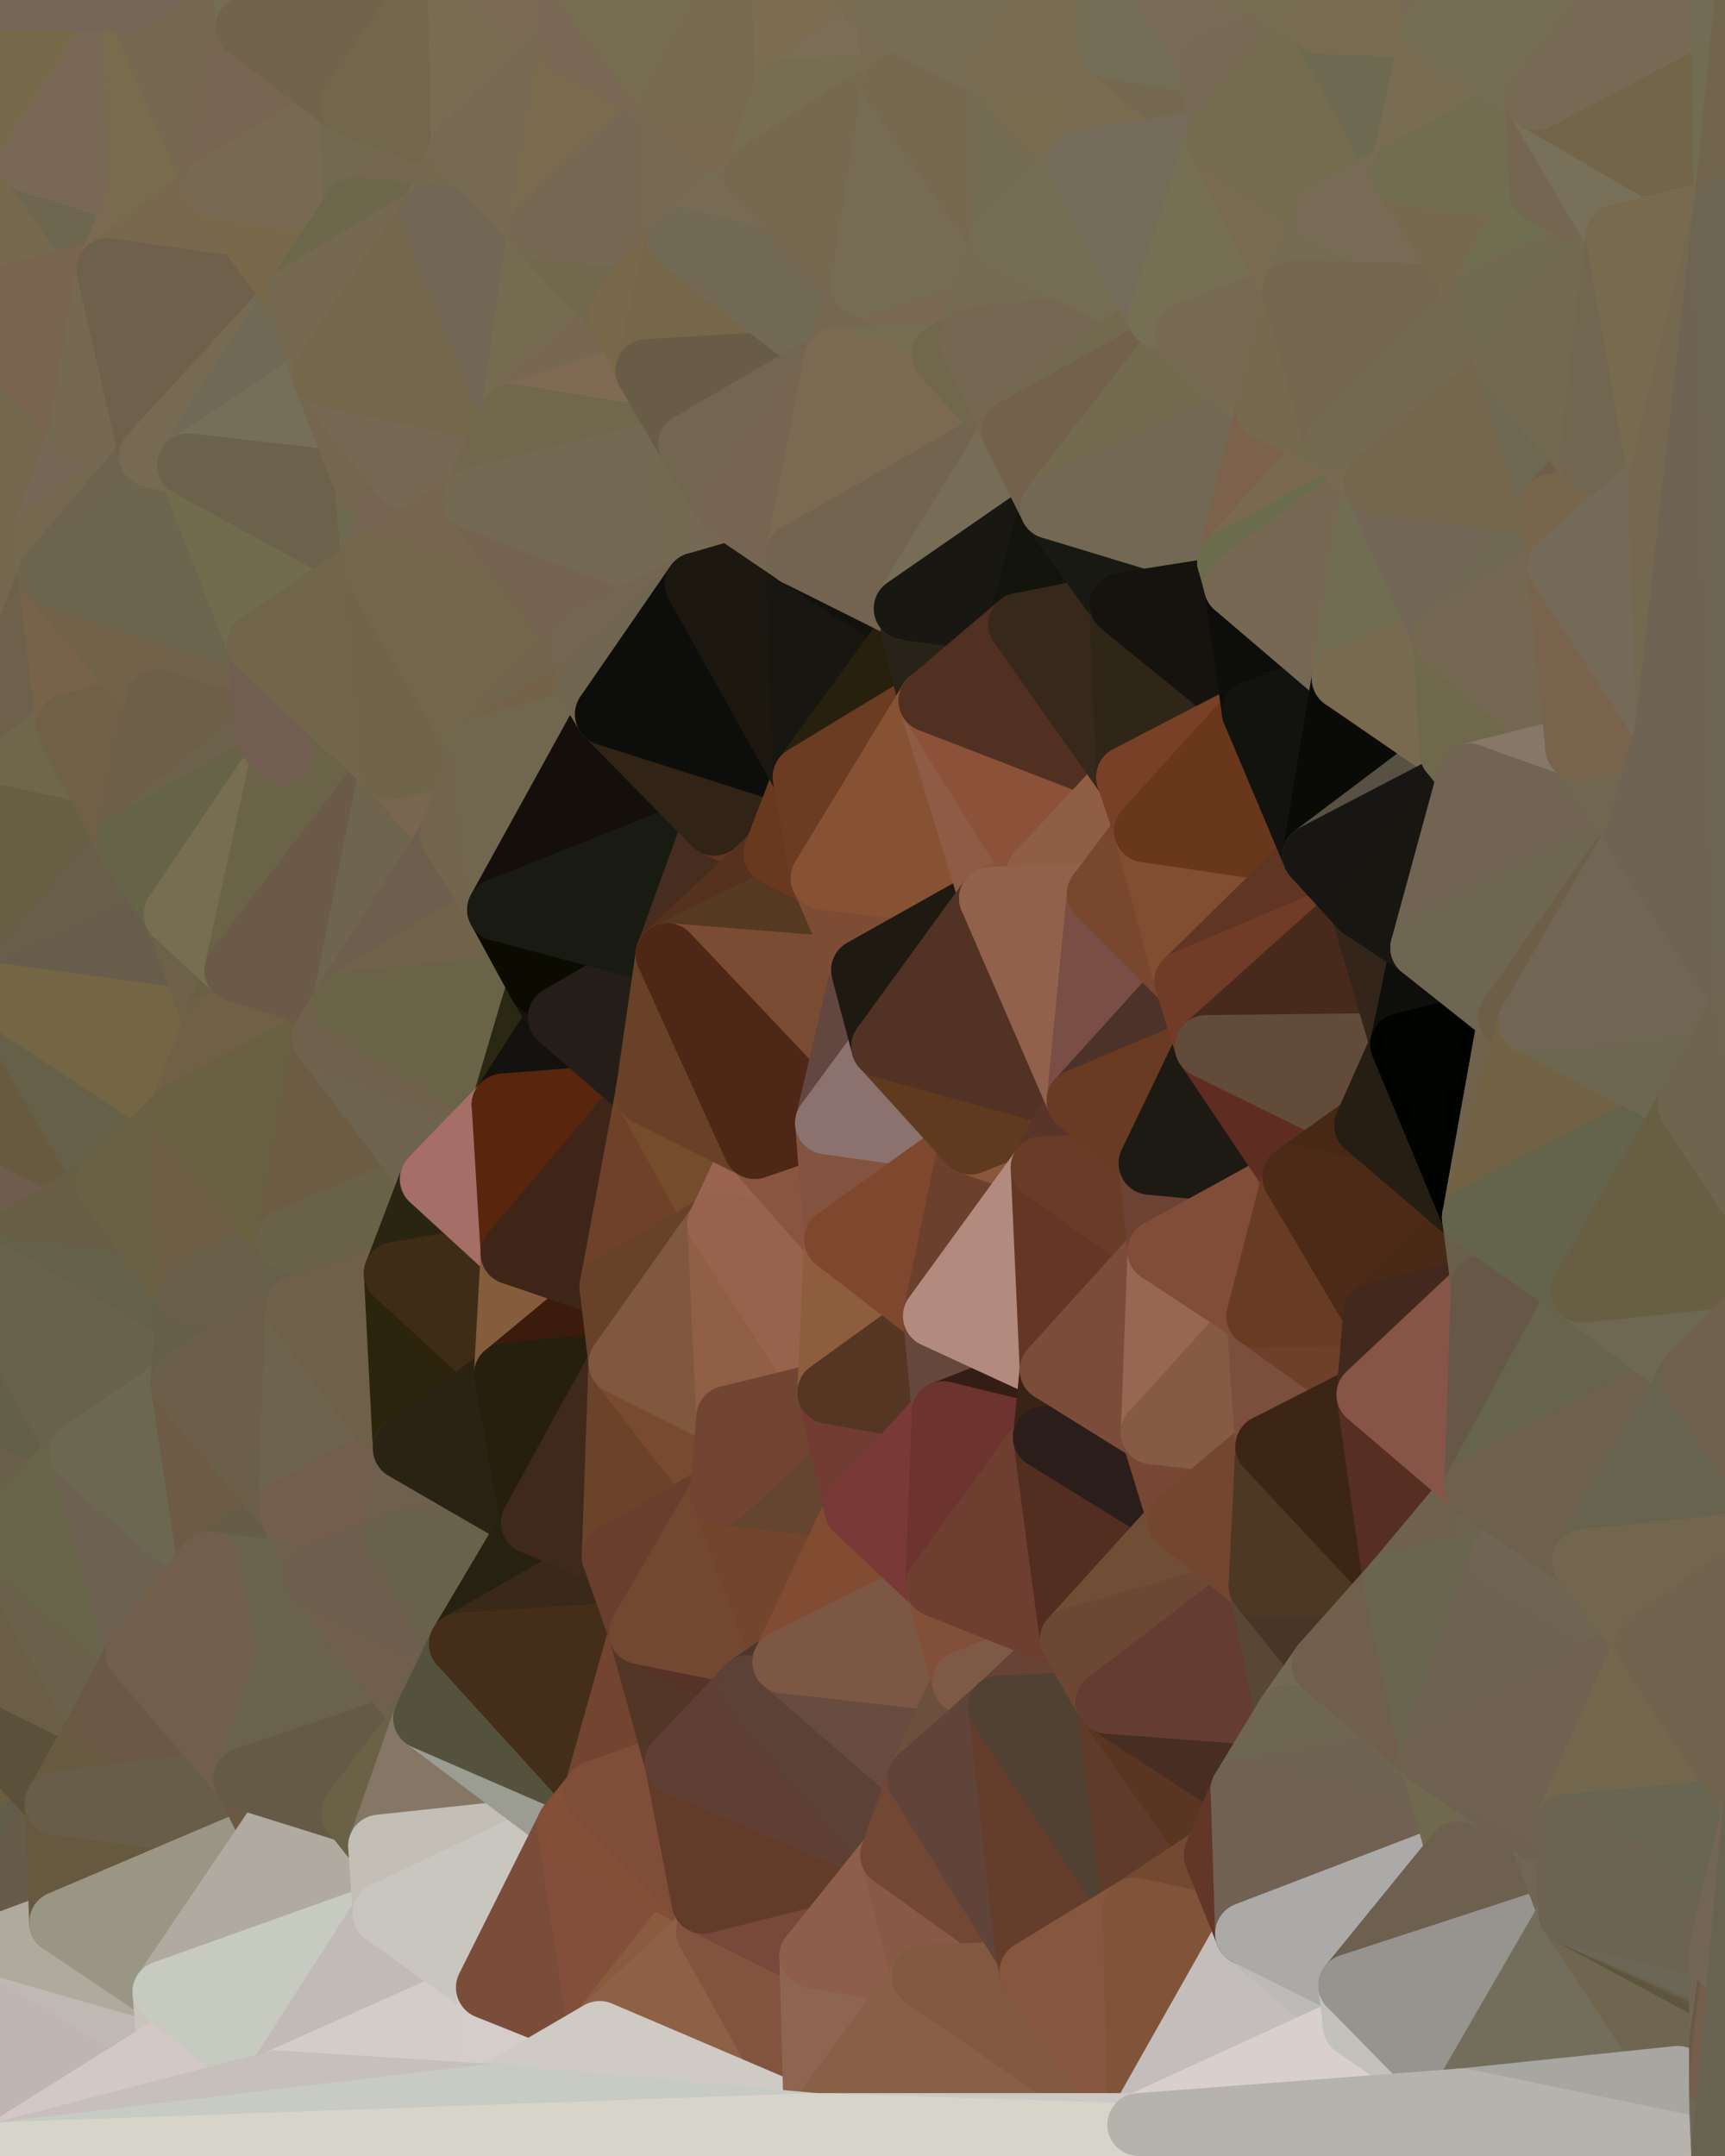 <?xml version="1.0" standalone="yes"?>
<svg width="768" height="960" xmlns="http://www.w3.org/2000/svg" version="1.1" ><polygon points="-59,600 -47,480 -33,16" fill="rgba(110, 95, 76, 1)" stroke="rgba(110, 95, 76, 1)" stroke-width="28" stroke-linejoin="round"/>
		<polygon points="-33,16 -47,480 -11,136" fill="rgba(115, 100, 77, 1)" stroke="rgba(115, 100, 77, 1)" stroke-width="28" stroke-linejoin="round"/>
		<polygon points="-47,480 -17,360 -11,136" fill="rgba(104, 97, 69, 1)" stroke="rgba(104, 97, 69, 1)" stroke-width="28" stroke-linejoin="round"/>
		<polygon points="-47,480 -59,600 -11,563" fill="rgba(101, 94, 65, 1)" stroke="rgba(101, 94, 65, 1)" stroke-width="28" stroke-linejoin="round"/>
		<polygon points="0,866 -22,840 0,959" fill="rgba(182, 178, 169, 1)" stroke="rgba(182, 178, 169, 1)" stroke-width="28" stroke-linejoin="round"/>
		<polygon points="-17,360 -47,480 0,443" fill="rgba(109, 98, 80, 1)" stroke="rgba(109, 98, 80, 1)" stroke-width="28" stroke-linejoin="round"/>
		<polygon points="-22,840 0,866 0,862" fill="rgba(104, 97, 71, 1)" stroke="rgba(104, 97, 71, 1)" stroke-width="28" stroke-linejoin="round"/>
		<polygon points="0,858 -22,840 0,862" fill="rgba(106, 96, 71, 1)" stroke="rgba(106, 96, 71, 1)" stroke-width="28" stroke-linejoin="round"/>
		<polygon points="0,854 -22,840 0,858" fill="rgba(105, 98, 72, 1)" stroke="rgba(105, 98, 72, 1)" stroke-width="28" stroke-linejoin="round"/>
		<polygon points="-59,600 -50,720 -2,683" fill="rgba(106, 95, 73, 1)" stroke="rgba(106, 95, 73, 1)" stroke-width="28" stroke-linejoin="round"/>
		<polygon points="-33,16 -11,136 14,72" fill="rgba(118, 106, 80, 1)" stroke="rgba(118, 106, 80, 1)" stroke-width="28" stroke-linejoin="round"/>
		<polygon points="-11,136 -17,360 19,240" fill="rgba(115, 103, 77, 1)" stroke="rgba(115, 103, 77, 1)" stroke-width="28" stroke-linejoin="round"/>
		<polygon points="19,240 -17,360 22,256" fill="rgba(115, 103, 77, 1)" stroke="rgba(115, 103, 77, 1)" stroke-width="28" stroke-linejoin="round"/>
		<polygon points="0,862 0,866 27,856" fill="rgba(102, 97, 75, 1)" stroke="rgba(102, 97, 75, 1)" stroke-width="28" stroke-linejoin="round"/>
		<polygon points="0,858 0,862 27,856" fill="rgba(106, 95, 77, 1)" stroke="rgba(106, 95, 77, 1)" stroke-width="28" stroke-linejoin="round"/>
		<polygon points="0,854 0,858 27,856" fill="rgba(108, 95, 76, 1)" stroke="rgba(108, 95, 76, 1)" stroke-width="28" stroke-linejoin="round"/>
		<polygon points="-50,720 -22,840 25,803" fill="rgba(105, 94, 66, 1)" stroke="rgba(105, 94, 66, 1)" stroke-width="28" stroke-linejoin="round"/>
		<polygon points="22,256 -17,360 30,323" fill="rgba(109, 97, 75, 1)" stroke="rgba(109, 97, 75, 1)" stroke-width="28" stroke-linejoin="round"/>
		<polygon points="-22,840 0,854 25,803" fill="rgba(98, 93, 74, 1)" stroke="rgba(98, 93, 74, 1)" stroke-width="28" stroke-linejoin="round"/>
		<polygon points="0,0 -33,16 14,72" fill="rgba(119, 108, 80, 1)" stroke="rgba(119, 108, 80, 1)" stroke-width="28" stroke-linejoin="round"/>
		<polygon points="-22,840 -50,720 0,959" fill="rgba(110, 92, 78, 1)" stroke="rgba(110, 92, 78, 1)" stroke-width="28" stroke-linejoin="round"/>
		<polygon points="-59,600 -2,683 36,647" fill="rgba(106, 95, 73, 1)" stroke="rgba(106, 95, 73, 1)" stroke-width="28" stroke-linejoin="round"/>
		<polygon points="-11,136 19,240 36,192" fill="rgba(115, 103, 77, 1)" stroke="rgba(115, 103, 77, 1)" stroke-width="28" stroke-linejoin="round"/>
		<polygon points="25,803 0,854 27,856" fill="rgba(103, 92, 74, 1)" stroke="rgba(103, 92, 74, 1)" stroke-width="28" stroke-linejoin="round"/>
		<polygon points="-50,720 25,803 45,767" fill="rgba(91, 80, 58, 1)" stroke="rgba(91, 80, 58, 1)" stroke-width="28" stroke-linejoin="round"/>
		<polygon points="-11,563 -59,600 36,647" fill="rgba(100, 95, 73, 1)" stroke="rgba(100, 95, 73, 1)" stroke-width="28" stroke-linejoin="round"/>
		<polygon points="14,72 -11,136 48,120" fill="rgba(119, 105, 78, 1)" stroke="rgba(119, 105, 78, 1)" stroke-width="28" stroke-linejoin="round"/>
		<polygon points="-47,480 -11,563 48,527" fill="rgba(111, 92, 77, 1)" stroke="rgba(111, 92, 77, 1)" stroke-width="28" stroke-linejoin="round"/>
		<polygon points="-2,683 -50,720 45,767" fill="rgba(106, 94, 70, 1)" stroke="rgba(106, 94, 70, 1)" stroke-width="28" stroke-linejoin="round"/>
		<polygon points="0,443 -47,480 48,527" fill="rgba(104, 90, 63, 1)" stroke="rgba(104, 90, 63, 1)" stroke-width="28" stroke-linejoin="round"/>
		<polygon points="30,323 -17,360 57,376" fill="rgba(112, 102, 75, 1)" stroke="rgba(112, 102, 75, 1)" stroke-width="28" stroke-linejoin="round"/>
		<polygon points="-2,683 45,767 61,736" fill="rgba(107, 96, 74, 1)" stroke="rgba(107, 96, 74, 1)" stroke-width="28" stroke-linejoin="round"/>
		<polygon points="-17,360 0,443 57,376" fill="rgba(104, 94, 67, 1)" stroke="rgba(104, 94, 67, 1)" stroke-width="28" stroke-linejoin="round"/>
		<polygon points="14,72 48,120 62,87" fill="rgba(110, 102, 79, 1)" stroke="rgba(110, 102, 79, 1)" stroke-width="28" stroke-linejoin="round"/>
		<polygon points="-11,136 36,192 48,120" fill="rgba(121, 100, 79, 1)" stroke="rgba(121, 100, 79, 1)" stroke-width="28" stroke-linejoin="round"/>
		<polygon points="36,192 19,240 67,203" fill="rgba(117, 104, 87, 1)" stroke="rgba(117, 104, 87, 1)" stroke-width="28" stroke-linejoin="round"/>
		<polygon points="0,0 14,72 60,0" fill="rgba(119, 106, 74, 1)" stroke="rgba(119, 106, 74, 1)" stroke-width="28" stroke-linejoin="round"/>
		<polygon points="0,866 0,959 75,912" fill="rgba(192, 181, 177, 1)" stroke="rgba(192, 181, 177, 1)" stroke-width="28" stroke-linejoin="round"/>
		<polygon points="73,887 0,866 75,912" fill="rgba(192, 185, 179, 1)" stroke="rgba(192, 185, 179, 1)" stroke-width="28" stroke-linejoin="round"/>
		<polygon points="27,856 0,866 73,887" fill="rgba(176, 170, 158, 1)" stroke="rgba(176, 170, 158, 1)" stroke-width="28" stroke-linejoin="round"/>
		<polygon points="57,376 0,443 78,407" fill="rgba(105, 94, 74, 1)" stroke="rgba(105, 94, 74, 1)" stroke-width="28" stroke-linejoin="round"/>
		<polygon points="22,256 30,323 70,312" fill="rgba(120, 98, 74, 1)" stroke="rgba(120, 98, 74, 1)" stroke-width="28" stroke-linejoin="round"/>
		<polygon points="0,443 48,527 80,496" fill="rgba(102, 96, 72, 1)" stroke="rgba(102, 96, 72, 1)" stroke-width="28" stroke-linejoin="round"/>
		<polygon points="48,527 -11,563 84,576" fill="rgba(104, 94, 69, 1)" stroke="rgba(104, 94, 69, 1)" stroke-width="28" stroke-linejoin="round"/>
		<polygon points="-11,563 81,616 84,576" fill="rgba(101, 96, 74, 1)" stroke="rgba(101, 96, 74, 1)" stroke-width="28" stroke-linejoin="round"/>
		<polygon points="-11,563 36,647 81,616" fill="rgba(105, 97, 74, 1)" stroke="rgba(105, 97, 74, 1)" stroke-width="28" stroke-linejoin="round"/>
		<polygon points="30,323 57,376 70,312" fill="rgba(112, 96, 71, 1)" stroke="rgba(112, 96, 71, 1)" stroke-width="28" stroke-linejoin="round"/>
		<polygon points="36,647 -2,683 61,736" fill="rgba(104, 100, 73, 1)" stroke="rgba(104, 100, 73, 1)" stroke-width="28" stroke-linejoin="round"/>
		<polygon points="36,647 61,736 93,696" fill="rgba(109, 97, 81, 1)" stroke="rgba(109, 97, 81, 1)" stroke-width="28" stroke-linejoin="round"/>
		<polygon points="60,0 14,72 62,87" fill="rgba(121, 104, 86, 1)" stroke="rgba(121, 104, 86, 1)" stroke-width="28" stroke-linejoin="round"/>
		<polygon points="78,407 0,443 96,456" fill="rgba(104, 93, 75, 1)" stroke="rgba(104, 93, 75, 1)" stroke-width="28" stroke-linejoin="round"/>
		<polygon points="0,443 80,496 96,456" fill="rgba(116, 101, 68, 1)" stroke="rgba(116, 101, 68, 1)" stroke-width="28" stroke-linejoin="round"/>
		<polygon points="19,240 22,256 67,203" fill="rgba(116, 104, 78, 1)" stroke="rgba(116, 104, 78, 1)" stroke-width="28" stroke-linejoin="round"/>
		<polygon points="78,407 96,456 105,432" fill="rgba(109, 97, 73, 1)" stroke="rgba(109, 97, 73, 1)" stroke-width="28" stroke-linejoin="round"/>
		<polygon points="48,120 36,192 67,203" fill="rgba(117, 105, 81, 1)" stroke="rgba(117, 105, 81, 1)" stroke-width="28" stroke-linejoin="round"/>
		<polygon points="67,203 22,256 84,207" fill="rgba(110, 99, 79, 1)" stroke="rgba(110, 99, 79, 1)" stroke-width="28" stroke-linejoin="round"/>
		<polygon points="45,767 25,803 109,792" fill="rgba(105, 91, 65, 1)" stroke="rgba(105, 91, 65, 1)" stroke-width="28" stroke-linejoin="round"/>
		<polygon points="62,87 48,120 96,83" fill="rgba(123, 105, 81, 1)" stroke="rgba(123, 105, 81, 1)" stroke-width="28" stroke-linejoin="round"/>
		<polygon points="108,-36 60,0 110,12" fill="rgba(121, 107, 81, 1)" stroke="rgba(121, 107, 81, 1)" stroke-width="28" stroke-linejoin="round"/>
		<polygon points="61,736 45,767 109,792" fill="rgba(107, 89, 69, 1)" stroke="rgba(107, 89, 69, 1)" stroke-width="28" stroke-linejoin="round"/>
		<polygon points="60,0 62,87 96,83" fill="rgba(119, 108, 76, 1)" stroke="rgba(119, 108, 76, 1)" stroke-width="28" stroke-linejoin="round"/>
		<polygon points="81,616 36,647 93,696" fill="rgba(108, 103, 81, 1)" stroke="rgba(108, 103, 81, 1)" stroke-width="28" stroke-linejoin="round"/>
		<polygon points="25,803 27,856 121,816" fill="rgba(103, 89, 63, 1)" stroke="rgba(103, 89, 63, 1)" stroke-width="28" stroke-linejoin="round"/>
		<polygon points="109,792 25,803 121,816" fill="rgba(104, 93, 73, 1)" stroke="rgba(104, 93, 73, 1)" stroke-width="28" stroke-linejoin="round"/>
		<polygon points="22,256 70,312 115,287" fill="rgba(114, 98, 73, 1)" stroke="rgba(114, 98, 73, 1)" stroke-width="28" stroke-linejoin="round"/>
		<polygon points="60,0 96,83 110,12" fill="rgba(119, 104, 81, 1)" stroke="rgba(119, 104, 81, 1)" stroke-width="28" stroke-linejoin="round"/>
		<polygon points="27,856 73,887 121,816" fill="rgba(153, 150, 133, 1)" stroke="rgba(153, 150, 133, 1)" stroke-width="28" stroke-linejoin="round"/>
		<polygon points="115,287 70,312 118,327" fill="rgba(113, 98, 75, 1)" stroke="rgba(113, 98, 75, 1)" stroke-width="28" stroke-linejoin="round"/>
		<polygon points="70,312 57,376 118,327" fill="rgba(110, 95, 72, 1)" stroke="rgba(110, 95, 72, 1)" stroke-width="28" stroke-linejoin="round"/>
		<polygon points="84,207 22,256 115,287" fill="rgba(109, 101, 78, 1)" stroke="rgba(109, 101, 78, 1)" stroke-width="28" stroke-linejoin="round"/>
		<polygon points="0,0 60,0 108,-36" fill="rgba(116, 103, 87, 1)" stroke="rgba(116, 103, 87, 1)" stroke-width="28" stroke-linejoin="round"/>
		<polygon points="80,496 48,527 84,576" fill="rgba(106, 97, 68, 1)" stroke="rgba(106, 97, 68, 1)" stroke-width="28" stroke-linejoin="round"/>
		<polygon points="80,496 84,576 128,552" fill="rgba(110, 94, 69, 1)" stroke="rgba(110, 94, 69, 1)" stroke-width="28" stroke-linejoin="round"/>
		<polygon points="96,83 48,120 132,132" fill="rgba(120, 104, 78, 1)" stroke="rgba(120, 104, 78, 1)" stroke-width="28" stroke-linejoin="round"/>
		<polygon points="48,120 67,203 132,132" fill="rgba(111, 96, 75, 1)" stroke="rgba(111, 96, 75, 1)" stroke-width="28" stroke-linejoin="round"/>
		<polygon points="67,203 84,207 132,132" fill="rgba(118, 106, 82, 1)" stroke="rgba(118, 106, 82, 1)" stroke-width="28" stroke-linejoin="round"/>
		<polygon points="84,576 81,616 132,582" fill="rgba(101, 95, 73, 1)" stroke="rgba(101, 95, 73, 1)" stroke-width="28" stroke-linejoin="round"/>
		<polygon points="128,552 84,576 132,582" fill="rgba(105, 94, 72, 1)" stroke="rgba(105, 94, 72, 1)" stroke-width="28" stroke-linejoin="round"/>
		<polygon points="81,616 93,696 129,672" fill="rgba(109, 91, 69, 1)" stroke="rgba(109, 91, 69, 1)" stroke-width="28" stroke-linejoin="round"/>
		<polygon points="118,327 57,376 126,336" fill="rgba(109, 98, 76, 1)" stroke="rgba(109, 98, 76, 1)" stroke-width="28" stroke-linejoin="round"/>
		<polygon points="73,887 75,912 123,927" fill="rgba(203, 196, 188, 1)" stroke="rgba(203, 196, 188, 1)" stroke-width="28" stroke-linejoin="round"/>
		<polygon points="129,672 93,696 141,702" fill="rgba(103, 92, 70, 1)" stroke="rgba(103, 92, 70, 1)" stroke-width="28" stroke-linejoin="round"/>
		<polygon points="57,376 78,407 126,336" fill="rgba(101, 100, 72, 1)" stroke="rgba(101, 100, 72, 1)" stroke-width="28" stroke-linejoin="round"/>
		<polygon points="132,132 84,207 144,167" fill="rgba(112, 105, 86, 1)" stroke="rgba(112, 105, 86, 1)" stroke-width="28" stroke-linejoin="round"/>
		<polygon points="105,432 96,456 144,462" fill="rgba(105, 95, 68, 1)" stroke="rgba(105, 95, 68, 1)" stroke-width="28" stroke-linejoin="round"/>
		<polygon points="105,432 144,462 153,447" fill="rgba(105, 93, 69, 1)" stroke="rgba(105, 93, 69, 1)" stroke-width="28" stroke-linejoin="round"/>
		<polygon points="96,456 80,496 144,462" fill="rgba(112, 96, 70, 1)" stroke="rgba(112, 96, 70, 1)" stroke-width="28" stroke-linejoin="round"/>
		<polygon points="110,12 96,83 156,47" fill="rgba(120, 102, 82, 1)" stroke="rgba(120, 102, 82, 1)" stroke-width="28" stroke-linejoin="round"/>
		<polygon points="96,83 132,132 158,93" fill="rgba(121, 104, 74, 1)" stroke="rgba(121, 104, 74, 1)" stroke-width="28" stroke-linejoin="round"/>
		<polygon points="109,792 121,816 157,807" fill="rgba(107, 89, 69, 1)" stroke="rgba(107, 89, 69, 1)" stroke-width="28" stroke-linejoin="round"/>
		<polygon points="93,696 109,792 141,702" fill="rgba(105, 99, 75, 1)" stroke="rgba(105, 99, 75, 1)" stroke-width="28" stroke-linejoin="round"/>
		<polygon points="75,912 0,959 123,927" fill="rgba(211, 200, 198, 1)" stroke="rgba(211, 200, 198, 1)" stroke-width="28" stroke-linejoin="round"/>
		<polygon points="93,696 61,736 109,792" fill="rgba(113, 95, 75, 1)" stroke="rgba(113, 95, 75, 1)" stroke-width="28" stroke-linejoin="round"/>
		<polygon points="144,167 84,207 163,216" fill="rgba(117, 111, 89, 1)" stroke="rgba(117, 111, 89, 1)" stroke-width="28" stroke-linejoin="round"/>
		<polygon points="156,47 96,83 158,93" fill="rgba(120, 105, 82, 1)" stroke="rgba(120, 105, 82, 1)" stroke-width="28" stroke-linejoin="round"/>
		<polygon points="84,207 115,287 166,252" fill="rgba(113, 108, 78, 1)" stroke="rgba(113, 108, 78, 1)" stroke-width="28" stroke-linejoin="round"/>
		<polygon points="163,216 84,207 166,252" fill="rgba(108, 97, 75, 1)" stroke="rgba(108, 97, 75, 1)" stroke-width="28" stroke-linejoin="round"/>
		<polygon points="157,807 121,816 169,822" fill="rgba(106, 91, 72, 1)" stroke="rgba(106, 91, 72, 1)" stroke-width="28" stroke-linejoin="round"/>
		<polygon points="81,616 129,672 132,582" fill="rgba(107, 95, 73, 1)" stroke="rgba(107, 95, 73, 1)" stroke-width="28" stroke-linejoin="round"/>
		<polygon points="169,822 121,816 171,852" fill="rgba(170, 161, 152, 1)" stroke="rgba(170, 161, 152, 1)" stroke-width="28" stroke-linejoin="round"/>
		<polygon points="121,816 73,887 171,852" fill="rgba(177, 170, 160, 1)" stroke="rgba(177, 170, 160, 1)" stroke-width="28" stroke-linejoin="round"/>
		<polygon points="80,496 128,552 144,462" fill="rgba(105, 96, 65, 1)" stroke="rgba(105, 96, 65, 1)" stroke-width="28" stroke-linejoin="round"/>
		<polygon points="78,407 105,432 126,336" fill="rgba(119, 110, 81, 1)" stroke="rgba(119, 110, 81, 1)" stroke-width="28" stroke-linejoin="round"/>
		<polygon points="128,552 132,582 176,567" fill="rgba(102, 96, 74, 1)" stroke="rgba(102, 96, 74, 1)" stroke-width="28" stroke-linejoin="round"/>
		<polygon points="73,887 123,927 171,852" fill="rgba(199, 202, 191, 1)" stroke="rgba(199, 202, 191, 1)" stroke-width="28" stroke-linejoin="round"/>
		<polygon points="129,672 141,702 177,687" fill="rgba(109, 97, 75, 1)" stroke="rgba(109, 97, 75, 1)" stroke-width="28" stroke-linejoin="round"/>
		<polygon points="132,582 129,672 180,645" fill="rgba(110, 99, 77, 1)" stroke="rgba(110, 99, 77, 1)" stroke-width="28" stroke-linejoin="round"/>
		<polygon points="129,672 177,687 180,645" fill="rgba(115, 94, 77, 1)" stroke="rgba(115, 94, 77, 1)" stroke-width="28" stroke-linejoin="round"/>
		<polygon points="141,702 109,792 189,765" fill="rgba(106, 98, 75, 1)" stroke="rgba(106, 98, 75, 1)" stroke-width="28" stroke-linejoin="round"/>
		<polygon points="109,792 157,807 189,765" fill="rgba(101, 90, 70, 1)" stroke="rgba(101, 90, 70, 1)" stroke-width="28" stroke-linejoin="round"/>
		<polygon points="144,462 128,552 192,525" fill="rgba(108, 92, 67, 1)" stroke="rgba(108, 92, 67, 1)" stroke-width="28" stroke-linejoin="round"/>
		<polygon points="128,552 176,567 192,525" fill="rgba(105, 98, 72, 1)" stroke="rgba(105, 98, 72, 1)" stroke-width="28" stroke-linejoin="round"/>
		<polygon points="163,216 166,252 180,213" fill="rgba(110, 106, 79, 1)" stroke="rgba(110, 106, 79, 1)" stroke-width="28" stroke-linejoin="round"/>
		<polygon points="144,167 163,216 180,213" fill="rgba(117, 102, 79, 1)" stroke="rgba(117, 102, 79, 1)" stroke-width="28" stroke-linejoin="round"/>
		<polygon points="115,287 126,336 174,342" fill="rgba(114, 99, 76, 1)" stroke="rgba(114, 99, 76, 1)" stroke-width="28" stroke-linejoin="round"/>
		<polygon points="126,336 105,432 174,342" fill="rgba(106, 99, 71, 1)" stroke="rgba(106, 99, 71, 1)" stroke-width="28" stroke-linejoin="round"/>
		<polygon points="115,287 118,327 126,336" fill="rgba(113, 94, 80, 1)" stroke="rgba(113, 94, 80, 1)" stroke-width="28" stroke-linejoin="round"/>
		<polygon points="105,432 153,447 174,342" fill="rgba(107, 90, 72, 1)" stroke="rgba(107, 90, 72, 1)" stroke-width="28" stroke-linejoin="round"/>
		<polygon points="108,-36 110,12 204,-23" fill="rgba(116, 108, 85, 1)" stroke="rgba(116, 108, 85, 1)" stroke-width="28" stroke-linejoin="round"/>
		<polygon points="174,342 153,447 201,372" fill="rgba(111, 100, 78, 1)" stroke="rgba(111, 100, 78, 1)" stroke-width="28" stroke-linejoin="round"/>
		<polygon points="141,702 189,765 205,732" fill="rgba(112, 95, 77, 1)" stroke="rgba(112, 95, 77, 1)" stroke-width="28" stroke-linejoin="round"/>
		<polygon points="156,47 158,93 206,65" fill="rgba(115, 105, 80, 1)" stroke="rgba(115, 105, 80, 1)" stroke-width="28" stroke-linejoin="round"/>
		<polygon points="158,93 192,96 206,65" fill="rgba(118, 103, 80, 1)" stroke="rgba(118, 103, 80, 1)" stroke-width="28" stroke-linejoin="round"/>
		<polygon points="177,687 141,702 205,732" fill="rgba(110, 94, 78, 1)" stroke="rgba(110, 94, 78, 1)" stroke-width="28" stroke-linejoin="round"/>
		<polygon points="110,12 156,47 204,-23" fill="rgba(114, 99, 76, 1)" stroke="rgba(114, 99, 76, 1)" stroke-width="28" stroke-linejoin="round"/>
		<polygon points="176,567 132,582 180,645" fill="rgba(111, 96, 73, 1)" stroke="rgba(111, 96, 73, 1)" stroke-width="28" stroke-linejoin="round"/>
		<polygon points="166,252 115,287 174,342" fill="rgba(113, 101, 75, 1)" stroke="rgba(113, 101, 75, 1)" stroke-width="28" stroke-linejoin="round"/>
		<polygon points="158,93 132,132 192,96" fill="rgba(109, 104, 75, 1)" stroke="rgba(109, 104, 75, 1)" stroke-width="28" stroke-linejoin="round"/>
		<polygon points="180,213 166,252 211,222" fill="rgba(117, 100, 82, 1)" stroke="rgba(117, 100, 82, 1)" stroke-width="28" stroke-linejoin="round"/>
		<polygon points="157,807 169,822 189,765" fill="rgba(107, 97, 70, 1)" stroke="rgba(107, 97, 70, 1)" stroke-width="28" stroke-linejoin="round"/>
		<polygon points="171,852 123,927 217,885" fill="rgba(194, 186, 183, 1)" stroke="rgba(194, 186, 183, 1)" stroke-width="28" stroke-linejoin="round"/>
		<polygon points="174,342 201,372 214,333" fill="rgba(120, 102, 80, 1)" stroke="rgba(120, 102, 80, 1)" stroke-width="28" stroke-linejoin="round"/>
		<polygon points="132,132 144,167 192,96" fill="rgba(117, 105, 81, 1)" stroke="rgba(117, 105, 81, 1)" stroke-width="28" stroke-linejoin="round"/>
		<polygon points="201,372 153,447 222,405" fill="rgba(110, 94, 78, 1)" stroke="rgba(110, 94, 78, 1)" stroke-width="28" stroke-linejoin="round"/>
		<polygon points="217,885 123,927 219,933" fill="rgba(212, 204, 201, 1)" stroke="rgba(212, 204, 201, 1)" stroke-width="28" stroke-linejoin="round"/>
		<polygon points="144,462 192,525 224,492" fill="rgba(110, 99, 79, 1)" stroke="rgba(110, 99, 79, 1)" stroke-width="28" stroke-linejoin="round"/>
		<polygon points="176,567 180,645 225,612" fill="rgba(44, 36, 13, 1)" stroke="rgba(44, 36, 13, 1)" stroke-width="28" stroke-linejoin="round"/>
		<polygon points="153,447 144,462 224,492" fill="rgba(112, 97, 76, 1)" stroke="rgba(112, 97, 76, 1)" stroke-width="28" stroke-linejoin="round"/>
		<polygon points="180,213 211,222 228,185" fill="rgba(117, 100, 82, 1)" stroke="rgba(117, 100, 82, 1)" stroke-width="28" stroke-linejoin="round"/>
		<polygon points="144,167 180,213 228,185" fill="rgba(119, 104, 83, 1)" stroke="rgba(119, 104, 83, 1)" stroke-width="28" stroke-linejoin="round"/>
		<polygon points="192,525 176,567 228,558" fill="rgba(42, 37, 17, 1)" stroke="rgba(42, 37, 17, 1)" stroke-width="28" stroke-linejoin="round"/>
		<polygon points="166,252 174,342 214,333" fill="rgba(112, 101, 73, 1)" stroke="rgba(112, 101, 73, 1)" stroke-width="28" stroke-linejoin="round"/>
		<polygon points="180,645 177,687 237,678" fill="rgba(111, 96, 77, 1)" stroke="rgba(111, 96, 77, 1)" stroke-width="28" stroke-linejoin="round"/>
		<polygon points="176,567 225,612 228,558" fill="rgba(62, 44, 22, 1)" stroke="rgba(62, 44, 22, 1)" stroke-width="28" stroke-linejoin="round"/>
		<polygon points="204,-23 156,47 206,65" fill="rgba(114, 103, 75, 1)" stroke="rgba(114, 103, 75, 1)" stroke-width="28" stroke-linejoin="round"/>
		<polygon points="206,65 192,96 240,102" fill="rgba(117, 105, 79, 1)" stroke="rgba(117, 105, 79, 1)" stroke-width="28" stroke-linejoin="round"/>
		<polygon points="222,405 153,447 240,438" fill="rgba(113, 98, 75, 1)" stroke="rgba(113, 98, 75, 1)" stroke-width="28" stroke-linejoin="round"/>
		<polygon points="153,447 224,492 240,438" fill="rgba(106, 99, 71, 1)" stroke="rgba(106, 99, 71, 1)" stroke-width="28" stroke-linejoin="round"/>
		<polygon points="177,687 205,732 237,678" fill="rgba(105, 97, 74, 1)" stroke="rgba(105, 97, 74, 1)" stroke-width="28" stroke-linejoin="round"/>
		<polygon points="192,96 144,167 228,185" fill="rgba(117, 103, 76, 1)" stroke="rgba(117, 103, 76, 1)" stroke-width="28" stroke-linejoin="round"/>
		<polygon points="240,438 224,492 249,453" fill="rgba(42, 40, 19, 1)" stroke="rgba(42, 40, 19, 1)" stroke-width="28" stroke-linejoin="round"/>
		<polygon points="189,765 169,822 253,813" fill="rgba(134, 118, 102, 1)" stroke="rgba(134, 118, 102, 1)" stroke-width="28" stroke-linejoin="round"/>
		<polygon points="225,612 180,645 237,678" fill="rgba(42, 35, 19, 1)" stroke="rgba(42, 35, 19, 1)" stroke-width="28" stroke-linejoin="round"/>
		<polygon points="204,-23 206,65 254,20" fill="rgba(122, 108, 82, 1)" stroke="rgba(122, 108, 82, 1)" stroke-width="28" stroke-linejoin="round"/>
		<polygon points="252,-17 204,-23 254,20" fill="rgba(122, 106, 83, 1)" stroke="rgba(122, 106, 83, 1)" stroke-width="28" stroke-linejoin="round"/>
		<polygon points="169,822 171,852 253,813" fill="rgba(195, 191, 182, 1)" stroke="rgba(195, 191, 182, 1)" stroke-width="28" stroke-linejoin="round"/>
		<polygon points="192,96 228,185 240,102" fill="rgba(114, 103, 85, 1)" stroke="rgba(114, 103, 85, 1)" stroke-width="28" stroke-linejoin="round"/>
		<polygon points="224,492 192,525 228,558" fill="rgba(165, 110, 103, 1)" stroke="rgba(165, 110, 103, 1)" stroke-width="28" stroke-linejoin="round"/>
		<polygon points="211,222 166,252 259,285" fill="rgba(118, 102, 79, 1)" stroke="rgba(118, 102, 79, 1)" stroke-width="28" stroke-linejoin="round"/>
		<polygon points="166,252 214,333 259,285" fill="rgba(114, 103, 75, 1)" stroke="rgba(114, 103, 75, 1)" stroke-width="28" stroke-linejoin="round"/>
		<polygon points="171,852 217,885 253,813" fill="rgba(201, 198, 191, 1)" stroke="rgba(201, 198, 191, 1)" stroke-width="28" stroke-linejoin="round"/>
		<polygon points="259,285 214,333 262,305" fill="rgba(113, 101, 77, 1)" stroke="rgba(113, 101, 77, 1)" stroke-width="28" stroke-linejoin="round"/>
		<polygon points="217,885 219,933 267,905" fill="rgba(213, 205, 202, 1)" stroke="rgba(213, 205, 202, 1)" stroke-width="28" stroke-linejoin="round"/>
		<polygon points="189,765 253,813 265,798" fill="rgba(155, 157, 146, 1)" stroke="rgba(155, 157, 146, 1)" stroke-width="28" stroke-linejoin="round"/>
		<polygon points="262,305 214,333 270,318" fill="rgba(116, 99, 73, 1)" stroke="rgba(116, 99, 73, 1)" stroke-width="28" stroke-linejoin="round"/>
		<polygon points="228,558 225,612 272,573" fill="rgba(133, 92, 60, 1)" stroke="rgba(133, 92, 60, 1)" stroke-width="28" stroke-linejoin="round"/>
		<polygon points="240,102 228,185 276,140" fill="rgba(117, 107, 80, 1)" stroke="rgba(117, 107, 80, 1)" stroke-width="28" stroke-linejoin="round"/>
		<polygon points="272,573 225,612 276,607" fill="rgba(59, 27, 12, 1)" stroke="rgba(59, 27, 12, 1)" stroke-width="28" stroke-linejoin="round"/>
		<polygon points="237,678 205,732 273,693" fill="rgba(39, 33, 17, 1)" stroke="rgba(39, 33, 17, 1)" stroke-width="28" stroke-linejoin="round"/>
		<polygon points="205,732 189,765 265,798" fill="rgba(84, 82, 61, 1)" stroke="rgba(84, 82, 61, 1)" stroke-width="28" stroke-linejoin="round"/>
		<polygon points="273,693 205,732 285,727" fill="rgba(58, 41, 25, 1)" stroke="rgba(58, 41, 25, 1)" stroke-width="28" stroke-linejoin="round"/>
		<polygon points="249,453 224,492 288,487" fill="rgba(19, 18, 14, 1)" stroke="rgba(19, 18, 14, 1)" stroke-width="28" stroke-linejoin="round"/>
		<polygon points="276,140 228,185 288,165" fill="rgba(120, 104, 81, 1)" stroke="rgba(120, 104, 81, 1)" stroke-width="28" stroke-linejoin="round"/>
		<polygon points="205,732 265,798 285,727" fill="rgba(68, 46, 25, 1)" stroke="rgba(68, 46, 25, 1)" stroke-width="28" stroke-linejoin="round"/>
		<polygon points="225,612 237,678 276,607" fill="rgba(38, 31, 13, 1)" stroke="rgba(38, 31, 13, 1)" stroke-width="28" stroke-linejoin="round"/>
		<polygon points="206,65 240,102 254,20" fill="rgba(118, 106, 82, 1)" stroke="rgba(118, 106, 82, 1)" stroke-width="28" stroke-linejoin="round"/>
		<polygon points="214,333 201,372 222,405" fill="rgba(115, 100, 77, 1)" stroke="rgba(115, 100, 77, 1)" stroke-width="28" stroke-linejoin="round"/>
		<polygon points="240,438 249,453 297,425" fill="rgba(22, 18, 15, 1)" stroke="rgba(22, 18, 15, 1)" stroke-width="28" stroke-linejoin="round"/>
		<polygon points="240,102 276,140 302,106" fill="rgba(114, 104, 77, 1)" stroke="rgba(114, 104, 77, 1)" stroke-width="28" stroke-linejoin="round"/>
		<polygon points="254,20 240,102 300,45" fill="rgba(122, 107, 78, 1)" stroke="rgba(122, 107, 78, 1)" stroke-width="28" stroke-linejoin="round"/>
		<polygon points="222,405 240,438 297,425" fill="rgba(11, 11, 1, 1)" stroke="rgba(11, 11, 1, 1)" stroke-width="28" stroke-linejoin="round"/>
		<polygon points="224,492 228,558 288,487" fill="rgba(89, 37, 13, 1)" stroke="rgba(89, 37, 13, 1)" stroke-width="28" stroke-linejoin="round"/>
		<polygon points="214,333 222,405 270,318" fill="rgba(113, 103, 78, 1)" stroke="rgba(113, 103, 78, 1)" stroke-width="28" stroke-linejoin="round"/>
		<polygon points="253,813 217,885 267,905" fill="rgba(122, 77, 58, 1)" stroke="rgba(122, 77, 58, 1)" stroke-width="28" stroke-linejoin="round"/>
		<polygon points="288,165 228,185 307,198" fill="rgba(128, 106, 83, 1)" stroke="rgba(128, 106, 83, 1)" stroke-width="28" stroke-linejoin="round"/>
		<polygon points="285,727 265,798 301,785" fill="rgba(115, 68, 48, 1)" stroke="rgba(115, 68, 48, 1)" stroke-width="28" stroke-linejoin="round"/>
		<polygon points="228,558 272,573 288,487" fill="rgba(63, 37, 24, 1)" stroke="rgba(63, 37, 24, 1)" stroke-width="28" stroke-linejoin="round"/>
		<polygon points="253,813 267,905 313,847" fill="rgba(131, 79, 58, 1)" stroke="rgba(131, 79, 58, 1)" stroke-width="28" stroke-linejoin="round"/>
		<polygon points="228,185 211,222 307,198" fill="rgba(113, 103, 76, 1)" stroke="rgba(113, 103, 76, 1)" stroke-width="28" stroke-linejoin="round"/>
		<polygon points="300,45 240,102 302,106" fill="rgba(117, 105, 83, 1)" stroke="rgba(117, 105, 83, 1)" stroke-width="28" stroke-linejoin="round"/>
		<polygon points="237,678 273,693 276,607" fill="rgba(63, 41, 27, 1)" stroke="rgba(63, 41, 27, 1)" stroke-width="28" stroke-linejoin="round"/>
		<polygon points="313,847 267,905 315,860" fill="rgba(138, 91, 63, 1)" stroke="rgba(138, 91, 63, 1)" stroke-width="28" stroke-linejoin="round"/>
		<polygon points="249,453 288,487 297,425" fill="rgba(37, 30, 24, 1)" stroke="rgba(37, 30, 24, 1)" stroke-width="28" stroke-linejoin="round"/>
		<polygon points="270,318 222,405 318,367" fill="rgba(20, 15, 11, 1)" stroke="rgba(20, 15, 11, 1)" stroke-width="28" stroke-linejoin="round"/>
		<polygon points="265,798 253,813 313,847" fill="rgba(131, 79, 55, 1)" stroke="rgba(131, 79, 55, 1)" stroke-width="28" stroke-linejoin="round"/>
		<polygon points="211,222 259,285 310,260" fill="rgba(116, 99, 79, 1)" stroke="rgba(116, 99, 79, 1)" stroke-width="28" stroke-linejoin="round"/>
		<polygon points="307,198 211,222 310,260" fill="rgba(116, 105, 83, 1)" stroke="rgba(116, 105, 83, 1)" stroke-width="28" stroke-linejoin="round"/>
		<polygon points="222,405 297,425 318,367" fill="rgba(25, 26, 18, 1)" stroke="rgba(25, 26, 18, 1)" stroke-width="28" stroke-linejoin="round"/>
		<polygon points="276,607 273,693 321,665" fill="rgba(107, 67, 41, 1)" stroke="rgba(107, 67, 41, 1)" stroke-width="28" stroke-linejoin="round"/>
		<polygon points="288,487 272,573 320,545" fill="rgba(111, 65, 41, 1)" stroke="rgba(111, 65, 41, 1)" stroke-width="28" stroke-linejoin="round"/>
		<polygon points="276,607 321,665 324,631" fill="rgba(120, 74, 48, 1)" stroke="rgba(120, 74, 48, 1)" stroke-width="28" stroke-linejoin="round"/>
		<polygon points="307,198 310,260 324,226" fill="rgba(115, 105, 80, 1)" stroke="rgba(115, 105, 80, 1)" stroke-width="28" stroke-linejoin="round"/>
		<polygon points="301,785 265,798 313,847" fill="rgba(128, 77, 56, 1)" stroke="rgba(128, 77, 56, 1)" stroke-width="28" stroke-linejoin="round"/>
		<polygon points="259,285 262,305 310,260" fill="rgba(116, 101, 80, 1)" stroke="rgba(116, 101, 80, 1)" stroke-width="28" stroke-linejoin="round"/>
		<polygon points="262,305 270,318 310,260" fill="rgba(112, 101, 79, 1)" stroke="rgba(112, 101, 79, 1)" stroke-width="28" stroke-linejoin="round"/>
		<polygon points="285,727 301,785 333,751" fill="rgba(82, 55, 38, 1)" stroke="rgba(82, 55, 38, 1)" stroke-width="28" stroke-linejoin="round"/>
		<polygon points="288,487 320,545 336,511" fill="rgba(117, 76, 44, 1)" stroke="rgba(117, 76, 44, 1)" stroke-width="28" stroke-linejoin="round"/>
		<polygon points="300,45 302,106 336,78" fill="rgba(120, 105, 82, 1)" stroke="rgba(120, 105, 82, 1)" stroke-width="28" stroke-linejoin="round"/>
		<polygon points="276,140 288,165 302,106" fill="rgba(121, 104, 74, 1)" stroke="rgba(121, 104, 74, 1)" stroke-width="28" stroke-linejoin="round"/>
		<polygon points="252,-17 254,20 300,45" fill="rgba(121, 104, 84, 1)" stroke="rgba(121, 104, 84, 1)" stroke-width="28" stroke-linejoin="round"/>
		<polygon points="273,693 285,727 321,665" fill="rgba(105, 62, 45, 1)" stroke="rgba(105, 62, 45, 1)" stroke-width="28" stroke-linejoin="round"/>
		<polygon points="300,45 336,78 350,40" fill="rgba(122, 104, 80, 1)" stroke="rgba(122, 104, 80, 1)" stroke-width="28" stroke-linejoin="round"/>
		<polygon points="318,367 297,425 345,380" fill="rgba(71, 45, 32, 1)" stroke="rgba(71, 45, 32, 1)" stroke-width="28" stroke-linejoin="round"/>
		<polygon points="272,573 276,607 320,545" fill="rgba(103, 66, 40, 1)" stroke="rgba(103, 66, 40, 1)" stroke-width="28" stroke-linejoin="round"/>
		<polygon points="324,226 310,260 355,247" fill="rgba(117, 105, 83, 1)" stroke="rgba(117, 105, 83, 1)" stroke-width="28" stroke-linejoin="round"/>
		<polygon points="285,727 333,751 349,740" fill="rgba(87, 51, 39, 1)" stroke="rgba(87, 51, 39, 1)" stroke-width="28" stroke-linejoin="round"/>
		<polygon points="252,-17 300,45 348,-41" fill="rgba(118, 109, 80, 1)" stroke="rgba(118, 109, 80, 1)" stroke-width="28" stroke-linejoin="round"/>
		<polygon points="320,545 276,607 324,631" fill="rgba(128, 88, 62, 1)" stroke="rgba(128, 88, 62, 1)" stroke-width="28" stroke-linejoin="round"/>
		<polygon points="318,367 345,380 358,346" fill="rgba(96, 53, 36, 1)" stroke="rgba(96, 53, 36, 1)" stroke-width="28" stroke-linejoin="round"/>
		<polygon points="321,665 285,727 349,740" fill="rgba(114, 72, 48, 1)" stroke="rgba(114, 72, 48, 1)" stroke-width="28" stroke-linejoin="round"/>
		<polygon points="270,318 318,367 358,346" fill="rgba(49, 35, 22, 1)" stroke="rgba(49, 35, 22, 1)" stroke-width="28" stroke-linejoin="round"/>
		<polygon points="313,847 315,860 361,871" fill="rgba(127, 82, 61, 1)" stroke="rgba(127, 82, 61, 1)" stroke-width="28" stroke-linejoin="round"/>
		<polygon points="348,-41 300,45 350,40" fill="rgba(120, 106, 80, 1)" stroke="rgba(120, 106, 80, 1)" stroke-width="28" stroke-linejoin="round"/>
		<polygon points="336,511 320,545 372,552" fill="rgba(155, 100, 80, 1)" stroke="rgba(155, 100, 80, 1)" stroke-width="28" stroke-linejoin="round"/>
		<polygon points="302,106 288,165 372,160" fill="rgba(118, 103, 74, 1)" stroke="rgba(118, 103, 74, 1)" stroke-width="28" stroke-linejoin="round"/>
		<polygon points="288,165 307,198 372,160" fill="rgba(104, 92, 70, 1)" stroke="rgba(104, 92, 70, 1)" stroke-width="28" stroke-linejoin="round"/>
		<polygon points="345,380 297,425 366,391" fill="rgba(86, 49, 30, 1)" stroke="rgba(86, 49, 30, 1)" stroke-width="28" stroke-linejoin="round"/>
		<polygon points="315,860 267,905 363,946" fill="rgba(142, 96, 70, 1)" stroke="rgba(142, 96, 70, 1)" stroke-width="28" stroke-linejoin="round"/>
		<polygon points="361,871 315,860 363,946" fill="rgba(130, 84, 61, 1)" stroke="rgba(130, 84, 61, 1)" stroke-width="28" stroke-linejoin="round"/>
		<polygon points="267,905 219,933 363,946" fill="rgba(207, 202, 196, 1)" stroke="rgba(207, 202, 196, 1)" stroke-width="28" stroke-linejoin="round"/>
		<polygon points="310,260 270,318 358,346" fill="rgba(13, 13, 11, 1)" stroke="rgba(13, 13, 11, 1)" stroke-width="28" stroke-linejoin="round"/>
		<polygon points="297,425 288,487 336,511" fill="rgba(105, 65, 39, 1)" stroke="rgba(105, 65, 39, 1)" stroke-width="28" stroke-linejoin="round"/>
		<polygon points="320,545 324,631 369,620" fill="rgba(145, 95, 70, 1)" stroke="rgba(145, 95, 70, 1)" stroke-width="28" stroke-linejoin="round"/>
		<polygon points="336,78 302,106 384,127" fill="rgba(119, 107, 83, 1)" stroke="rgba(119, 107, 83, 1)" stroke-width="28" stroke-linejoin="round"/>
		<polygon points="302,106 372,160 384,127" fill="rgba(114, 106, 85, 1)" stroke="rgba(114, 106, 85, 1)" stroke-width="28" stroke-linejoin="round"/>
		<polygon points="366,391 297,425 384,432" fill="rgba(85, 57, 33, 1)" stroke="rgba(85, 57, 33, 1)" stroke-width="28" stroke-linejoin="round"/>
		<polygon points="297,425 368,500 384,432" fill="rgba(122, 76, 52, 1)" stroke="rgba(122, 76, 52, 1)" stroke-width="28" stroke-linejoin="round"/>
		<polygon points="321,665 349,740 381,672" fill="rgba(115, 69, 45, 1)" stroke="rgba(115, 69, 45, 1)" stroke-width="28" stroke-linejoin="round"/>
		<polygon points="369,620 321,665 381,672" fill="rgba(101, 69, 48, 1)" stroke="rgba(101, 69, 48, 1)" stroke-width="28" stroke-linejoin="round"/>
		<polygon points="320,545 369,620 372,552" fill="rgba(151, 99, 77, 1)" stroke="rgba(151, 99, 77, 1)" stroke-width="28" stroke-linejoin="round"/>
		<polygon points="368,500 336,511 372,552" fill="rgba(137, 85, 64, 1)" stroke="rgba(137, 85, 64, 1)" stroke-width="28" stroke-linejoin="round"/>
		<polygon points="307,198 324,226 372,160" fill="rgba(114, 102, 80, 1)" stroke="rgba(114, 102, 80, 1)" stroke-width="28" stroke-linejoin="round"/>
		<polygon points="324,631 321,665 369,620" fill="rgba(114, 69, 50, 1)" stroke="rgba(114, 69, 50, 1)" stroke-width="28" stroke-linejoin="round"/>
		<polygon points="297,425 336,511 368,500" fill="rgba(78, 39, 22, 1)" stroke="rgba(78, 39, 22, 1)" stroke-width="28" stroke-linejoin="round"/>
		<polygon points="358,346 345,380 366,391" fill="rgba(104, 57, 31, 1)" stroke="rgba(104, 57, 31, 1)" stroke-width="28" stroke-linejoin="round"/>
		<polygon points="384,432 368,500 393,466" fill="rgba(98, 71, 64, 1)" stroke="rgba(98, 71, 64, 1)" stroke-width="28" stroke-linejoin="round"/>
		<polygon points="355,247 310,260 358,346" fill="rgba(28, 24, 15, 1)" stroke="rgba(28, 24, 15, 1)" stroke-width="28" stroke-linejoin="round"/>
		<polygon points="348,-41 350,40 396,7" fill="rgba(124, 109, 80, 1)" stroke="rgba(124, 109, 80, 1)" stroke-width="28" stroke-linejoin="round"/>
		<polygon points="313,847 361,871 397,826" fill="rgba(120, 72, 58, 1)" stroke="rgba(120, 72, 58, 1)" stroke-width="28" stroke-linejoin="round"/>
		<polygon points="396,7 350,40 398,38" fill="rgba(124, 109, 86, 1)" stroke="rgba(124, 109, 86, 1)" stroke-width="28" stroke-linejoin="round"/>
		<polygon points="301,785 313,847 397,826" fill="rgba(98, 60, 41, 1)" stroke="rgba(98, 60, 41, 1)" stroke-width="28" stroke-linejoin="round"/>
		<polygon points="333,751 301,785 397,826" fill="rgba(95, 63, 52, 1)" stroke="rgba(95, 63, 52, 1)" stroke-width="28" stroke-linejoin="round"/>
		<polygon points="355,247 358,346 406,280" fill="rgba(23, 22, 17, 1)" stroke="rgba(23, 22, 17, 1)" stroke-width="28" stroke-linejoin="round"/>
		<polygon points="403,271 355,247 406,280" fill="rgba(18, 17, 12, 1)" stroke="rgba(18, 17, 12, 1)" stroke-width="28" stroke-linejoin="round"/>
		<polygon points="324,226 355,247 372,160" fill="rgba(118, 101, 81, 1)" stroke="rgba(118, 101, 81, 1)" stroke-width="28" stroke-linejoin="round"/>
		<polygon points="349,740 333,751 409,792" fill="rgba(77, 55, 44, 1)" stroke="rgba(77, 55, 44, 1)" stroke-width="28" stroke-linejoin="round"/>
		<polygon points="333,751 397,826 409,792" fill="rgba(92, 65, 54, 1)" stroke="rgba(92, 65, 54, 1)" stroke-width="28" stroke-linejoin="round"/>
		<polygon points="406,280 358,346 414,312" fill="rgba(39, 32, 13, 1)" stroke="rgba(39, 32, 13, 1)" stroke-width="28" stroke-linejoin="round"/>
		<polygon points="350,40 336,78 398,38" fill="rgba(119, 110, 81, 1)" stroke="rgba(119, 110, 81, 1)" stroke-width="28" stroke-linejoin="round"/>
		<polygon points="372,552 369,620 416,586" fill="rgba(142, 93, 61, 1)" stroke="rgba(142, 93, 61, 1)" stroke-width="28" stroke-linejoin="round"/>
		<polygon points="381,672 349,740 417,706" fill="rgba(130, 76, 50, 1)" stroke="rgba(130, 76, 50, 1)" stroke-width="28" stroke-linejoin="round"/>
		<polygon points="369,620 381,672 420,629" fill="rgba(114, 60, 50, 1)" stroke="rgba(114, 60, 50, 1)" stroke-width="28" stroke-linejoin="round"/>
		<polygon points="416,586 369,620 420,629" fill="rgba(85, 54, 34, 1)" stroke="rgba(85, 54, 34, 1)" stroke-width="28" stroke-linejoin="round"/>
		<polygon points="384,127 372,160 420,158" fill="rgba(118, 103, 80, 1)" stroke="rgba(118, 103, 80, 1)" stroke-width="28" stroke-linejoin="round"/>
		<polygon points="361,871 363,946 411,880" fill="rgba(142, 101, 81, 1)" stroke="rgba(142, 101, 81, 1)" stroke-width="28" stroke-linejoin="round"/>
		<polygon points="397,826 361,871 411,880" fill="rgba(141, 94, 74, 1)" stroke="rgba(141, 94, 74, 1)" stroke-width="28" stroke-linejoin="round"/>
		<polygon points="336,78 384,127 398,38" fill="rgba(119, 105, 79, 1)" stroke="rgba(119, 105, 79, 1)" stroke-width="28" stroke-linejoin="round"/>
		<polygon points="349,740 409,792 429,749" fill="rgba(103, 75, 63, 1)" stroke="rgba(103, 75, 63, 1)" stroke-width="28" stroke-linejoin="round"/>
		<polygon points="417,706 349,740 429,749" fill="rgba(124, 87, 68, 1)" stroke="rgba(124, 87, 68, 1)" stroke-width="28" stroke-linejoin="round"/>
		<polygon points="368,500 372,552 432,509" fill="rgba(131, 83, 63, 1)" stroke="rgba(131, 83, 63, 1)" stroke-width="28" stroke-linejoin="round"/>
		<polygon points="393,466 368,500 432,509" fill="rgba(139, 114, 110, 1)" stroke="rgba(139, 114, 110, 1)" stroke-width="28" stroke-linejoin="round"/>
		<polygon points="384,127 420,158 432,151" fill="rgba(119, 102, 82, 1)" stroke="rgba(119, 102, 82, 1)" stroke-width="28" stroke-linejoin="round"/>
		<polygon points="366,391 384,432 441,400" fill="rgba(126, 76, 53, 1)" stroke="rgba(126, 76, 53, 1)" stroke-width="28" stroke-linejoin="round"/>
		<polygon points="396,7 398,38 444,31" fill="rgba(121, 107, 81, 1)" stroke="rgba(121, 107, 81, 1)" stroke-width="28" stroke-linejoin="round"/>
		<polygon points="384,127 432,151 446,106" fill="rgba(121, 105, 82, 1)" stroke="rgba(121, 105, 82, 1)" stroke-width="28" stroke-linejoin="round"/>
		<polygon points="429,749 409,792 445,760" fill="rgba(107, 80, 61, 1)" stroke="rgba(107, 80, 61, 1)" stroke-width="28" stroke-linejoin="round"/>
		<polygon points="420,158 372,160 451,192" fill="rgba(118, 108, 81, 1)" stroke="rgba(118, 108, 81, 1)" stroke-width="28" stroke-linejoin="round"/>
		<polygon points="398,38 384,127 446,106" fill="rgba(118, 108, 83, 1)" stroke="rgba(118, 108, 83, 1)" stroke-width="28" stroke-linejoin="round"/>
		<polygon points="372,552 416,586 432,509" fill="rgba(127, 71, 46, 1)" stroke="rgba(127, 71, 46, 1)" stroke-width="28" stroke-linejoin="round"/>
		<polygon points="204,-23 252,-17 348,-41" fill="rgba(119, 108, 80, 1)" stroke="rgba(119, 108, 80, 1)" stroke-width="28" stroke-linejoin="round"/>
		<polygon points="403,271 406,280 454,278" fill="rgba(36, 26, 24, 1)" stroke="rgba(36, 26, 24, 1)" stroke-width="28" stroke-linejoin="round"/>
		<polygon points="372,160 355,247 451,192" fill="rgba(123, 105, 81, 1)" stroke="rgba(123, 105, 81, 1)" stroke-width="28" stroke-linejoin="round"/>
		<polygon points="355,247 403,271 451,192" fill="rgba(115, 100, 79, 1)" stroke="rgba(115, 100, 79, 1)" stroke-width="28" stroke-linejoin="round"/>
		<polygon points="358,346 366,391 414,312" fill="rgba(107, 60, 34, 1)" stroke="rgba(107, 60, 34, 1)" stroke-width="28" stroke-linejoin="round"/>
		<polygon points="406,280 414,312 454,278" fill="rgba(39, 35, 24, 1)" stroke="rgba(39, 35, 24, 1)" stroke-width="28" stroke-linejoin="round"/>
		<polygon points="414,312 366,391 441,400" fill="rgba(135, 82, 51, 1)" stroke="rgba(135, 82, 51, 1)" stroke-width="28" stroke-linejoin="round"/>
		<polygon points="381,672 417,706 420,629" fill="rgba(121, 57, 55, 1)" stroke="rgba(121, 57, 55, 1)" stroke-width="28" stroke-linejoin="round"/>
		<polygon points="457,869 411,880 459,878" fill="rgba(119, 83, 59, 1)" stroke="rgba(119, 83, 59, 1)" stroke-width="28" stroke-linejoin="round"/>
		<polygon points="432,151 420,158 451,192" fill="rgba(113, 103, 76, 1)" stroke="rgba(113, 103, 76, 1)" stroke-width="28" stroke-linejoin="round"/>
		<polygon points="397,826 411,880 457,869" fill="rgba(136, 89, 69, 1)" stroke="rgba(136, 89, 69, 1)" stroke-width="28" stroke-linejoin="round"/>
		<polygon points="384,432 393,466 441,400" fill="rgba(30, 26, 17, 1)" stroke="rgba(30, 26, 17, 1)" stroke-width="28" stroke-linejoin="round"/>
		<polygon points="416,586 420,629 468,610" fill="rgba(101, 71, 60, 1)" stroke="rgba(101, 71, 60, 1)" stroke-width="28" stroke-linejoin="round"/>
		<polygon points="420,629 465,640 468,610" fill="rgba(52, 29, 21, 1)" stroke="rgba(52, 29, 21, 1)" stroke-width="28" stroke-linejoin="round"/>
		<polygon points="451,192 403,271 468,226" fill="rgba(119, 108, 86, 1)" stroke="rgba(119, 108, 86, 1)" stroke-width="28" stroke-linejoin="round"/>
		<polygon points="403,271 454,278 468,226" fill="rgba(24, 23, 18, 1)" stroke="rgba(24, 23, 18, 1)" stroke-width="28" stroke-linejoin="round"/>
		<polygon points="420,629 417,706 465,640" fill="rgba(109, 51, 47, 1)" stroke="rgba(109, 51, 47, 1)" stroke-width="28" stroke-linejoin="round"/>
		<polygon points="432,509 416,586 464,520" fill="rgba(107, 64, 45, 1)" stroke="rgba(107, 64, 45, 1)" stroke-width="28" stroke-linejoin="round"/>
		<polygon points="414,312 441,400 462,389" fill="rgba(143, 91, 69, 1)" stroke="rgba(143, 91, 69, 1)" stroke-width="28" stroke-linejoin="round"/>
		<polygon points="444,31 398,38 446,106" fill="rgba(119, 105, 79, 1)" stroke="rgba(119, 105, 79, 1)" stroke-width="28" stroke-linejoin="round"/>
		<polygon points="417,706 429,749 477,730" fill="rgba(130, 80, 57, 1)" stroke="rgba(130, 80, 57, 1)" stroke-width="28" stroke-linejoin="round"/>
		<polygon points="429,749 445,760 477,730" fill="rgba(126, 89, 70, 1)" stroke="rgba(126, 89, 70, 1)" stroke-width="28" stroke-linejoin="round"/>
		<polygon points="444,31 446,106 480,72" fill="rgba(115, 108, 82, 1)" stroke="rgba(115, 108, 82, 1)" stroke-width="28" stroke-linejoin="round"/>
		<polygon points="432,509 464,520 480,490" fill="rgba(138, 87, 60, 1)" stroke="rgba(138, 87, 60, 1)" stroke-width="28" stroke-linejoin="round"/>
		<polygon points="393,466 432,509 480,490" fill="rgba(95, 58, 31, 1)" stroke="rgba(95, 58, 31, 1)" stroke-width="28" stroke-linejoin="round"/>
		<polygon points="409,792 397,826 457,869" fill="rgba(114, 71, 52, 1)" stroke="rgba(114, 71, 52, 1)" stroke-width="28" stroke-linejoin="round"/>
		<polygon points="477,730 445,760 493,758" fill="rgba(104, 66, 53, 1)" stroke="rgba(104, 66, 53, 1)" stroke-width="28" stroke-linejoin="round"/>
		<polygon points="348,-41 396,7 492,-47" fill="rgba(122, 108, 82, 1)" stroke="rgba(122, 108, 82, 1)" stroke-width="28" stroke-linejoin="round"/>
		<polygon points="396,7 444,31 492,-47" fill="rgba(119, 109, 84, 1)" stroke="rgba(119, 109, 84, 1)" stroke-width="28" stroke-linejoin="round"/>
		<polygon points="441,400 393,466 480,490" fill="rgba(82, 50, 37, 1)" stroke="rgba(82, 50, 37, 1)" stroke-width="28" stroke-linejoin="round"/>
		<polygon points="462,389 441,400 489,398" fill="rgba(138, 87, 60, 1)" stroke="rgba(138, 87, 60, 1)" stroke-width="28" stroke-linejoin="round"/>
		<polygon points="414,312 462,389 502,346" fill="rgba(139, 81, 57, 1)" stroke="rgba(139, 81, 57, 1)" stroke-width="28" stroke-linejoin="round"/>
		<polygon points="468,226 454,278 499,269" fill="rgba(19, 20, 12, 1)" stroke="rgba(19, 20, 12, 1)" stroke-width="28" stroke-linejoin="round"/>
		<polygon points="444,31 480,72 494,21" fill="rgba(121, 107, 78, 1)" stroke="rgba(121, 107, 78, 1)" stroke-width="28" stroke-linejoin="round"/>
		<polygon points="464,520 416,586 468,610" fill="rgba(178, 138, 126, 1)" stroke="rgba(178, 138, 126, 1)" stroke-width="28" stroke-linejoin="round"/>
		<polygon points="123,927 0,959 219,933" fill="rgba(199, 191, 188, 1)" stroke="rgba(199, 191, 188, 1)" stroke-width="28" stroke-linejoin="round"/>
		<polygon points="454,278 414,312 502,346" fill="rgba(81, 48, 33, 1)" stroke="rgba(81, 48, 33, 1)" stroke-width="28" stroke-linejoin="round"/>
		<polygon points="465,640 417,706 477,730" fill="rgba(110, 62, 48, 1)" stroke="rgba(110, 62, 48, 1)" stroke-width="28" stroke-linejoin="round"/>
		<polygon points="411,880 363,946 507,946" fill="rgba(136, 96, 71, 1)" stroke="rgba(136, 96, 71, 1)" stroke-width="28" stroke-linejoin="round"/>
		<polygon points="459,878 411,880 507,946" fill="rgba(129, 89, 64, 1)" stroke="rgba(129, 89, 64, 1)" stroke-width="28" stroke-linejoin="round"/>
		<polygon points="492,-47 444,31 494,21" fill="rgba(119, 107, 81, 1)" stroke="rgba(119, 107, 81, 1)" stroke-width="28" stroke-linejoin="round"/>
		<polygon points="462,389 489,398 510,370" fill="rgba(148, 90, 76, 1)" stroke="rgba(148, 90, 76, 1)" stroke-width="28" stroke-linejoin="round"/>
		<polygon points="502,346 462,389 510,370" fill="rgba(144, 94, 69, 1)" stroke="rgba(144, 94, 69, 1)" stroke-width="28" stroke-linejoin="round"/>
		<polygon points="457,869 459,878 505,850" fill="rgba(108, 70, 49, 1)" stroke="rgba(108, 70, 49, 1)" stroke-width="28" stroke-linejoin="round"/>
		<polygon points="480,490 464,520 512,518" fill="rgba(90, 52, 41, 1)" stroke="rgba(90, 52, 41, 1)" stroke-width="28" stroke-linejoin="round"/>
		<polygon points="468,610 465,640 513,638" fill="rgba(57, 35, 21, 1)" stroke="rgba(57, 35, 21, 1)" stroke-width="28" stroke-linejoin="round"/>
		<polygon points="445,760 409,792 457,869" fill="rgba(96, 68, 57, 1)" stroke="rgba(96, 68, 57, 1)" stroke-width="28" stroke-linejoin="round"/>
		<polygon points="446,106 432,151 516,141" fill="rgba(117, 107, 82, 1)" stroke="rgba(117, 107, 82, 1)" stroke-width="28" stroke-linejoin="round"/>
		<polygon points="432,151 451,192 516,141" fill="rgba(118, 103, 82, 1)" stroke="rgba(118, 103, 82, 1)" stroke-width="28" stroke-linejoin="round"/>
		<polygon points="464,520 468,610 516,557" fill="rgba(100, 54, 38, 1)" stroke="rgba(100, 54, 38, 1)" stroke-width="28" stroke-linejoin="round"/>
		<polygon points="512,518 464,520 516,557" fill="rgba(105, 60, 39, 1)" stroke="rgba(105, 60, 39, 1)" stroke-width="28" stroke-linejoin="round"/>
		<polygon points="445,760 457,869 505,850" fill="rgba(100, 61, 44, 1)" stroke="rgba(100, 61, 44, 1)" stroke-width="28" stroke-linejoin="round"/>
		<polygon points="441,400 480,490 489,398" fill="rgba(145, 97, 75, 1)" stroke="rgba(145, 97, 75, 1)" stroke-width="28" stroke-linejoin="round"/>
		<polygon points="465,640 477,730 525,677" fill="rgba(83, 45, 32, 1)" stroke="rgba(83, 45, 32, 1)" stroke-width="28" stroke-linejoin="round"/>
		<polygon points="513,638 465,640 525,677" fill="rgba(43, 29, 26, 1)" stroke="rgba(43, 29, 26, 1)" stroke-width="28" stroke-linejoin="round"/>
		<polygon points="480,72 446,106 516,141" fill="rgba(116, 109, 83, 1)" stroke="rgba(116, 109, 83, 1)" stroke-width="28" stroke-linejoin="round"/>
		<polygon points="493,758 445,760 505,850" fill="rgba(81, 65, 50, 1)" stroke="rgba(81, 65, 50, 1)" stroke-width="28" stroke-linejoin="round"/>
		<polygon points="499,269 454,278 502,346" fill="rgba(54, 40, 27, 1)" stroke="rgba(54, 40, 27, 1)" stroke-width="28" stroke-linejoin="round"/>
		<polygon points="489,398 480,490 528,437" fill="rgba(121, 78, 69, 1)" stroke="rgba(121, 78, 69, 1)" stroke-width="28" stroke-linejoin="round"/>
		<polygon points="528,437 480,490 537,466" fill="rgba(77, 50, 41, 1)" stroke="rgba(77, 50, 41, 1)" stroke-width="28" stroke-linejoin="round"/>
		<polygon points="494,21 480,72 542,62" fill="rgba(121, 107, 80, 1)" stroke="rgba(121, 107, 80, 1)" stroke-width="28" stroke-linejoin="round"/>
		<polygon points="540,29 494,21 542,62" fill="rgba(116, 104, 80, 1)" stroke="rgba(116, 104, 80, 1)" stroke-width="28" stroke-linejoin="round"/>
		<polygon points="493,758 505,850 541,826" fill="rgba(96, 59, 43, 1)" stroke="rgba(96, 59, 43, 1)" stroke-width="28" stroke-linejoin="round"/>
		<polygon points="480,490 512,518 537,466" fill="rgba(105, 59, 35, 1)" stroke="rgba(105, 59, 35, 1)" stroke-width="28" stroke-linejoin="round"/>
		<polygon points="516,141 451,192 528,149" fill="rgba(115, 105, 78, 1)" stroke="rgba(115, 105, 78, 1)" stroke-width="28" stroke-linejoin="round"/>
		<polygon points="451,192 468,226 528,149" fill="rgba(115, 97, 75, 1)" stroke="rgba(115, 97, 75, 1)" stroke-width="28" stroke-linejoin="round"/>
		<polygon points="468,610 513,638 516,557" fill="rgba(123, 76, 58, 1)" stroke="rgba(123, 76, 58, 1)" stroke-width="28" stroke-linejoin="round"/>
		<polygon points="547,250 499,269 550,261" fill="rgba(30, 27, 18, 1)" stroke="rgba(30, 27, 18, 1)" stroke-width="28" stroke-linejoin="round"/>
		<polygon points="505,850 459,878 507,946" fill="rgba(134, 86, 63, 1)" stroke="rgba(134, 86, 63, 1)" stroke-width="28" stroke-linejoin="round"/>
		<polygon points="493,758 541,826 553,797" fill="rgba(90, 53, 34, 1)" stroke="rgba(90, 53, 34, 1)" stroke-width="28" stroke-linejoin="round"/>
		<polygon points="468,226 499,269 547,250" fill="rgba(24, 25, 19, 1)" stroke="rgba(24, 25, 19, 1)" stroke-width="28" stroke-linejoin="round"/>
		<polygon points="541,826 505,850 555,861" fill="rgba(115, 73, 49, 1)" stroke="rgba(115, 73, 49, 1)" stroke-width="28" stroke-linejoin="round"/>
		<polygon points="499,269 502,346 558,317" fill="rgba(47, 38, 23, 1)" stroke="rgba(47, 38, 23, 1)" stroke-width="28" stroke-linejoin="round"/>
		<polygon points="480,72 516,141 542,62" fill="rgba(116, 107, 90, 1)" stroke="rgba(116, 107, 90, 1)" stroke-width="28" stroke-linejoin="round"/>
		<polygon points="510,370 489,398 528,437" fill="rgba(121, 71, 46, 1)" stroke="rgba(121, 71, 46, 1)" stroke-width="28" stroke-linejoin="round"/>
		<polygon points="525,677 477,730 561,706" fill="rgba(112, 78, 53, 1)" stroke="rgba(112, 78, 53, 1)" stroke-width="28" stroke-linejoin="round"/>
		<polygon points="516,557 513,638 560,586" fill="rgba(151, 103, 81, 1)" stroke="rgba(151, 103, 81, 1)" stroke-width="28" stroke-linejoin="round"/>
		<polygon points="513,638 525,677 564,644" fill="rgba(119, 71, 51, 1)" stroke="rgba(119, 71, 51, 1)" stroke-width="28" stroke-linejoin="round"/>
		<polygon points="528,149 468,226 564,182" fill="rgba(116, 106, 79, 1)" stroke="rgba(116, 106, 79, 1)" stroke-width="28" stroke-linejoin="round"/>
		<polygon points="468,226 547,250 564,182" fill="rgba(115, 104, 84, 1)" stroke="rgba(115, 104, 84, 1)" stroke-width="28" stroke-linejoin="round"/>
		<polygon points="477,730 493,758 561,706" fill="rgba(108, 71, 52, 1)" stroke="rgba(108, 71, 52, 1)" stroke-width="28" stroke-linejoin="round"/>
		<polygon points="550,261 499,269 558,317" fill="rgba(22, 19, 14, 1)" stroke="rgba(22, 19, 14, 1)" stroke-width="28" stroke-linejoin="round"/>
		<polygon points="505,850 507,946 555,861" fill="rgba(129, 83, 57, 1)" stroke="rgba(129, 83, 57, 1)" stroke-width="28" stroke-linejoin="round"/>
		<polygon points="492,-47 494,21 540,29" fill="rgba(115, 109, 85, 1)" stroke="rgba(115, 109, 85, 1)" stroke-width="28" stroke-linejoin="round"/>
		<polygon points="493,758 553,797 573,764" fill="rgba(72, 45, 34, 1)" stroke="rgba(72, 45, 34, 1)" stroke-width="28" stroke-linejoin="round"/>
		<polygon points="502,346 510,370 558,317" fill="rgba(120, 64, 39, 1)" stroke="rgba(120, 64, 39, 1)" stroke-width="28" stroke-linejoin="round"/>
		<polygon points="512,518 516,557 576,524" fill="rgba(108, 66, 50, 1)" stroke="rgba(108, 66, 50, 1)" stroke-width="28" stroke-linejoin="round"/>
		<polygon points="537,466 512,518 576,524" fill="rgba(29, 26, 19, 1)" stroke="rgba(29, 26, 19, 1)" stroke-width="28" stroke-linejoin="round"/>
		<polygon points="516,141 528,149 576,130" fill="rgba(119, 103, 87, 1)" stroke="rgba(119, 103, 87, 1)" stroke-width="28" stroke-linejoin="round"/>
		<polygon points="542,62 516,141 576,130" fill="rgba(118, 111, 83, 1)" stroke="rgba(118, 111, 83, 1)" stroke-width="28" stroke-linejoin="round"/>
		<polygon points="561,706 493,758 573,764" fill="rgba(100, 60, 50, 1)" stroke="rgba(100, 60, 50, 1)" stroke-width="28" stroke-linejoin="round"/>
		<polygon points="560,586 513,638 564,644" fill="rgba(133, 91, 67, 1)" stroke="rgba(133, 91, 67, 1)" stroke-width="28" stroke-linejoin="round"/>
		<polygon points="510,370 528,437 585,381" fill="rgba(129, 78, 49, 1)" stroke="rgba(129, 78, 49, 1)" stroke-width="28" stroke-linejoin="round"/>
		<polygon points="516,557 560,586 576,524" fill="rgba(129, 77, 56, 1)" stroke="rgba(129, 77, 56, 1)" stroke-width="28" stroke-linejoin="round"/>
		<polygon points="528,149 564,182 576,130" fill="rgba(118, 106, 82, 1)" stroke="rgba(118, 106, 82, 1)" stroke-width="28" stroke-linejoin="round"/>
		<polygon points="525,677 561,706 564,644" fill="rgba(115, 70, 47, 1)" stroke="rgba(115, 70, 47, 1)" stroke-width="28" stroke-linejoin="round"/>
		<polygon points="561,706 573,764 589,741" fill="rgba(88, 71, 51, 1)" stroke="rgba(88, 71, 51, 1)" stroke-width="28" stroke-linejoin="round"/>
		<polygon points="542,62 576,130 590,95" fill="rgba(121, 107, 80, 1)" stroke="rgba(121, 107, 80, 1)" stroke-width="28" stroke-linejoin="round"/>
		<polygon points="558,317 510,370 585,381" fill="rgba(105, 55, 28, 1)" stroke="rgba(105, 55, 28, 1)" stroke-width="28" stroke-linejoin="round"/>
		<polygon points="550,261 558,317 598,302" fill="rgba(13, 13, 11, 1)" stroke="rgba(13, 13, 11, 1)" stroke-width="28" stroke-linejoin="round"/>
		<polygon points="564,182 547,250 595,197" fill="rgba(124, 97, 76, 1)" stroke="rgba(124, 97, 76, 1)" stroke-width="28" stroke-linejoin="round"/>
		<polygon points="492,-47 540,29 588,10" fill="rgba(121, 106, 85, 1)" stroke="rgba(121, 106, 85, 1)" stroke-width="28" stroke-linejoin="round"/>
		<polygon points="555,861 507,946 603,902" fill="rgba(195, 190, 187, 1)" stroke="rgba(195, 190, 187, 1)" stroke-width="28" stroke-linejoin="round"/>
		<polygon points="601,884 555,861 603,902" fill="rgba(188, 187, 185, 1)" stroke="rgba(188, 187, 185, 1)" stroke-width="28" stroke-linejoin="round"/>
		<polygon points="585,381 528,437 606,404" fill="rgba(96, 53, 36, 1)" stroke="rgba(96, 53, 36, 1)" stroke-width="28" stroke-linejoin="round"/>
		<polygon points="560,586 564,644 609,621" fill="rgba(122, 79, 60, 1)" stroke="rgba(122, 79, 60, 1)" stroke-width="28" stroke-linejoin="round"/>
		<polygon points="537,466 576,524 608,501" fill="rgba(94, 44, 33, 1)" stroke="rgba(94, 44, 33, 1)" stroke-width="28" stroke-linejoin="round"/>
		<polygon points="540,29 542,62 588,10" fill="rgba(118, 106, 84, 1)" stroke="rgba(118, 106, 84, 1)" stroke-width="28" stroke-linejoin="round"/>
		<polygon points="560,586 609,621 612,585" fill="rgba(110, 64, 41, 1)" stroke="rgba(110, 64, 41, 1)" stroke-width="28" stroke-linejoin="round"/>
		<polygon points="595,197 547,250 612,215" fill="rgba(122, 105, 79, 1)" stroke="rgba(122, 105, 79, 1)" stroke-width="28" stroke-linejoin="round"/>
		<polygon points="561,706 589,741 621,705" fill="rgba(72, 53, 39, 1)" stroke="rgba(72, 53, 39, 1)" stroke-width="28" stroke-linejoin="round"/>
		<polygon points="576,524 560,586 612,585" fill="rgba(104, 60, 35, 1)" stroke="rgba(104, 60, 35, 1)" stroke-width="28" stroke-linejoin="round"/>
		<polygon points="528,437 537,466 606,404" fill="rgba(112, 60, 39, 1)" stroke="rgba(112, 60, 39, 1)" stroke-width="28" stroke-linejoin="round"/>
		<polygon points="606,404 537,466 624,465" fill="rgba(71, 42, 28, 1)" stroke="rgba(71, 42, 28, 1)" stroke-width="28" stroke-linejoin="round"/>
		<polygon points="537,466 608,501 624,465" fill="rgba(98, 75, 57, 1)" stroke="rgba(98, 75, 57, 1)" stroke-width="28" stroke-linejoin="round"/>
		<polygon points="588,10 590,95 624,77" fill="rgba(111, 110, 82, 1)" stroke="rgba(111, 110, 82, 1)" stroke-width="28" stroke-linejoin="round"/>
		<polygon points="564,644 561,706 621,705" fill="rgba(77, 56, 35, 1)" stroke="rgba(77, 56, 35, 1)" stroke-width="28" stroke-linejoin="round"/>
		<polygon points="547,250 550,261 612,215" fill="rgba(107, 108, 77, 1)" stroke="rgba(107, 108, 77, 1)" stroke-width="28" stroke-linejoin="round"/>
		<polygon points="558,317 585,381 598,302" fill="rgba(18, 19, 14, 1)" stroke="rgba(18, 19, 14, 1)" stroke-width="28" stroke-linejoin="round"/>
		<polygon points="576,130 564,182 595,197" fill="rgba(117, 106, 78, 1)" stroke="rgba(117, 106, 78, 1)" stroke-width="28" stroke-linejoin="round"/>
		<polygon points="588,10 542,62 590,95" fill="rgba(117, 108, 79, 1)" stroke="rgba(117, 108, 79, 1)" stroke-width="28" stroke-linejoin="round"/>
		<polygon points="553,797 541,826 555,861" fill="rgba(98, 55, 39, 1)" stroke="rgba(98, 55, 39, 1)" stroke-width="28" stroke-linejoin="round"/>
		<polygon points="606,404 624,465 633,422" fill="rgba(51, 37, 26, 1)" stroke="rgba(51, 37, 26, 1)" stroke-width="28" stroke-linejoin="round"/>
		<polygon points="589,741 573,764 637,782" fill="rgba(116, 105, 83, 1)" stroke="rgba(116, 105, 83, 1)" stroke-width="28" stroke-linejoin="round"/>
		<polygon points="573,764 553,797 637,782" fill="rgba(110, 102, 81, 1)" stroke="rgba(110, 102, 81, 1)" stroke-width="28" stroke-linejoin="round"/>
		<polygon points="492,-47 588,10 636,-42" fill="rgba(118, 108, 81, 1)" stroke="rgba(118, 108, 81, 1)" stroke-width="28" stroke-linejoin="round"/>
		<polygon points="550,261 598,302 612,215" fill="rgba(119, 104, 83, 1)" stroke="rgba(119, 104, 83, 1)" stroke-width="28" stroke-linejoin="round"/>
		<polygon points="598,302 585,381 646,335" fill="rgba(10, 11, 6, 1)" stroke="rgba(10, 11, 6, 1)" stroke-width="28" stroke-linejoin="round"/>
		<polygon points="609,621 564,644 621,705" fill="rgba(60, 37, 21, 1)" stroke="rgba(60, 37, 21, 1)" stroke-width="28" stroke-linejoin="round"/>
		<polygon points="637,782 553,797 649,825" fill="rgba(111, 100, 82, 1)" stroke="rgba(111, 100, 82, 1)" stroke-width="28" stroke-linejoin="round"/>
		<polygon points="553,797 555,861 649,825" fill="rgba(113, 97, 82, 1)" stroke="rgba(113, 97, 82, 1)" stroke-width="28" stroke-linejoin="round"/>
		<polygon points="555,861 601,884 649,825" fill="rgba(171, 170, 168, 1)" stroke="rgba(171, 170, 168, 1)" stroke-width="28" stroke-linejoin="round"/>
		<polygon points="612,215 598,302 643,284" fill="rgba(113, 109, 82, 1)" stroke="rgba(113, 109, 82, 1)" stroke-width="28" stroke-linejoin="round"/>
		<polygon points="588,10 624,77 638,12" fill="rgba(110, 106, 81, 1)" stroke="rgba(110, 106, 81, 1)" stroke-width="28" stroke-linejoin="round"/>
		<polygon points="636,-42 588,10 638,12" fill="rgba(121, 107, 80, 1)" stroke="rgba(121, 107, 80, 1)" stroke-width="28" stroke-linejoin="round"/>
		<polygon points="608,501 576,524 656,542" fill="rgba(71, 40, 20, 1)" stroke="rgba(71, 40, 20, 1)" stroke-width="28" stroke-linejoin="round"/>
		<polygon points="576,524 612,585 656,542" fill="rgba(77, 42, 23, 1)" stroke="rgba(77, 42, 23, 1)" stroke-width="28" stroke-linejoin="round"/>
		<polygon points="609,621 621,705 657,662" fill="rgba(86, 46, 34, 1)" stroke="rgba(86, 46, 34, 1)" stroke-width="28" stroke-linejoin="round"/>
		<polygon points="646,335 585,381 654,345" fill="rgba(88, 80, 67, 1)" stroke="rgba(88, 80, 67, 1)" stroke-width="28" stroke-linejoin="round"/>
		<polygon points="643,284 598,302 646,335" fill="rgba(120, 106, 79, 1)" stroke="rgba(120, 106, 79, 1)" stroke-width="28" stroke-linejoin="round"/>
		<polygon points="590,95 576,130 660,132" fill="rgba(117, 107, 82, 1)" stroke="rgba(117, 107, 82, 1)" stroke-width="28" stroke-linejoin="round"/>
		<polygon points="624,77 590,95 660,132" fill="rgba(119, 107, 85, 1)" stroke="rgba(119, 107, 85, 1)" stroke-width="28" stroke-linejoin="round"/>
		<polygon points="576,130 595,197 660,132" fill="rgba(117, 102, 79, 1)" stroke="rgba(117, 102, 79, 1)" stroke-width="28" stroke-linejoin="round"/>
		<polygon points="656,542 612,585 660,573" fill="rgba(73, 42, 22, 1)" stroke="rgba(73, 42, 22, 1)" stroke-width="28" stroke-linejoin="round"/>
		<polygon points="585,381 606,404 654,345" fill="rgba(23, 22, 20, 1)" stroke="rgba(23, 22, 20, 1)" stroke-width="28" stroke-linejoin="round"/>
		<polygon points="603,902 507,946 651,935" fill="rgba(217, 207, 205, 1)" stroke="rgba(217, 207, 205, 1)" stroke-width="28" stroke-linejoin="round"/>
		<polygon points="621,705 589,741 637,782" fill="rgba(112, 95, 75, 1)" stroke="rgba(112, 95, 75, 1)" stroke-width="28" stroke-linejoin="round"/>
		<polygon points="657,662 621,705 669,693" fill="rgba(110, 98, 76, 1)" stroke="rgba(110, 98, 76, 1)" stroke-width="28" stroke-linejoin="round"/>
		<polygon points="633,422 624,465 672,453" fill="rgba(14, 14, 12, 1)" stroke="rgba(14, 14, 12, 1)" stroke-width="28" stroke-linejoin="round"/>
		<polygon points="595,197 612,215 672,164" fill="rgba(121, 105, 80, 1)" stroke="rgba(121, 105, 80, 1)" stroke-width="28" stroke-linejoin="round"/>
		<polygon points="660,132 595,197 672,164" fill="rgba(116, 106, 81, 1)" stroke="rgba(116, 106, 81, 1)" stroke-width="28" stroke-linejoin="round"/>
		<polygon points="612,585 609,621 660,573" fill="rgba(67, 40, 29, 1)" stroke="rgba(67, 40, 29, 1)" stroke-width="28" stroke-linejoin="round"/>
		<polygon points="606,404 633,422 654,345" fill="rgba(23, 22, 17, 1)" stroke="rgba(23, 22, 17, 1)" stroke-width="28" stroke-linejoin="round"/>
		<polygon points="638,12 624,77 684,44" fill="rgba(120, 108, 82, 1)" stroke="rgba(120, 108, 82, 1)" stroke-width="28" stroke-linejoin="round"/>
		<polygon points="624,77 660,132 686,85" fill="rgba(119, 105, 78, 1)" stroke="rgba(119, 105, 78, 1)" stroke-width="28" stroke-linejoin="round"/>
		<polygon points="637,782 649,825 685,815" fill="rgba(112, 105, 79, 1)" stroke="rgba(112, 105, 79, 1)" stroke-width="28" stroke-linejoin="round"/>
		<polygon points="108,-36 204,-23 348,-41" fill="rgba(116, 106, 79, 1)" stroke="rgba(116, 106, 79, 1)" stroke-width="28" stroke-linejoin="round"/>
		<polygon points="612,215 643,284 691,225" fill="rgba(114, 102, 86, 1)" stroke="rgba(114, 102, 86, 1)" stroke-width="28" stroke-linejoin="round"/>
		<polygon points="684,44 624,77 686,85" fill="rgba(114, 109, 80, 1)" stroke="rgba(114, 109, 80, 1)" stroke-width="28" stroke-linejoin="round"/>
		<polygon points="691,225 643,284 694,252" fill="rgba(112, 104, 83, 1)" stroke="rgba(112, 104, 83, 1)" stroke-width="28" stroke-linejoin="round"/>
		<polygon points="672,164 612,215 691,225" fill="rgba(117, 103, 77, 1)" stroke="rgba(117, 103, 77, 1)" stroke-width="28" stroke-linejoin="round"/>
		<polygon points="624,465 608,501 656,542" fill="rgba(38, 30, 19, 1)" stroke="rgba(38, 30, 19, 1)" stroke-width="28" stroke-linejoin="round"/>
		<polygon points="601,884 603,902 651,935" fill="rgba(194, 193, 188, 1)" stroke="rgba(194, 193, 188, 1)" stroke-width="28" stroke-linejoin="round"/>
		<polygon points="609,621 657,662 660,573" fill="rgba(134, 85, 71, 1)" stroke="rgba(134, 85, 71, 1)" stroke-width="28" stroke-linejoin="round"/>
		<polygon points="685,815 649,825 699,852" fill="rgba(111, 103, 84, 1)" stroke="rgba(111, 103, 84, 1)" stroke-width="28" stroke-linejoin="round"/>
		<polygon points="624,465 656,542 672,453" fill="rgba(1, 3, 0, 1)" stroke="rgba(1, 3, 0, 1)" stroke-width="28" stroke-linejoin="round"/>
		<polygon points="621,705 637,782 669,693" fill="rgba(106, 101, 79, 1)" stroke="rgba(106, 101, 79, 1)" stroke-width="28" stroke-linejoin="round"/>
		<polygon points="646,335 654,345 702,333" fill="rgba(112, 101, 81, 1)" stroke="rgba(112, 101, 81, 1)" stroke-width="28" stroke-linejoin="round"/>
		<polygon points="649,825 601,884 699,852" fill="rgba(109, 96, 79, 1)" stroke="rgba(109, 96, 79, 1)" stroke-width="28" stroke-linejoin="round"/>
		<polygon points="601,884 651,935 699,852" fill="rgba(149, 148, 143, 1)" stroke="rgba(149, 148, 143, 1)" stroke-width="28" stroke-linejoin="round"/>
		<polygon points="672,164 691,225 708,205" fill="rgba(110, 104, 82, 1)" stroke="rgba(110, 104, 82, 1)" stroke-width="28" stroke-linejoin="round"/>
		<polygon points="656,542 660,573 704,575" fill="rgba(105, 94, 74, 1)" stroke="rgba(105, 94, 74, 1)" stroke-width="28" stroke-linejoin="round"/>
		<polygon points="643,284 646,335 702,333" fill="rgba(111, 104, 75, 1)" stroke="rgba(111, 104, 75, 1)" stroke-width="28" stroke-linejoin="round"/>
		<polygon points="697,813 685,815 699,852" fill="rgba(113, 102, 84, 1)" stroke="rgba(113, 102, 84, 1)" stroke-width="28" stroke-linejoin="round"/>
		<polygon points="672,453 656,542 681,455" fill="rgba(113, 98, 77, 1)" stroke="rgba(113, 98, 77, 1)" stroke-width="28" stroke-linejoin="round"/>
		<polygon points="686,85 660,132 720,105" fill="rgba(111, 110, 80, 1)" stroke="rgba(111, 110, 80, 1)" stroke-width="28" stroke-linejoin="round"/>
		<polygon points="657,662 669,693 705,695" fill="rgba(108, 100, 79, 1)" stroke="rgba(108, 100, 79, 1)" stroke-width="28" stroke-linejoin="round"/>
		<polygon points="694,252 643,284 702,333" fill="rgba(116, 104, 82, 1)" stroke="rgba(116, 104, 82, 1)" stroke-width="28" stroke-linejoin="round"/>
		<polygon points="702,333 654,345 729,372" fill="rgba(135, 119, 104, 1)" stroke="rgba(135, 119, 104, 1)" stroke-width="28" stroke-linejoin="round"/>
		<polygon points="660,573 657,662 704,575" fill="rgba(103, 87, 71, 1)" stroke="rgba(103, 87, 71, 1)" stroke-width="28" stroke-linejoin="round"/>
		<polygon points="637,782 685,815 697,813" fill="rgba(110, 97, 81, 1)" stroke="rgba(110, 97, 81, 1)" stroke-width="28" stroke-linejoin="round"/>
		<polygon points="636,-42 638,12 732,-14" fill="rgba(121, 104, 86, 1)" stroke="rgba(121, 104, 86, 1)" stroke-width="28" stroke-linejoin="round"/>
		<polygon points="638,12 684,44 732,-14" fill="rgba(116, 109, 83, 1)" stroke="rgba(116, 109, 83, 1)" stroke-width="28" stroke-linejoin="round"/>
		<polygon points="669,693 637,782 733,732" fill="rgba(111, 99, 83, 1)" stroke="rgba(111, 99, 83, 1)" stroke-width="28" stroke-linejoin="round"/>
		<polygon points="705,695 669,693 733,732" fill="rgba(112, 101, 83, 1)" stroke="rgba(112, 101, 83, 1)" stroke-width="28" stroke-linejoin="round"/>
		<polygon points="654,345 633,422 729,372" fill="rgba(113, 100, 83, 1)" stroke="rgba(113, 100, 83, 1)" stroke-width="28" stroke-linejoin="round"/>
		<polygon points="633,422 672,453 729,372" fill="rgba(110, 102, 81, 1)" stroke="rgba(110, 102, 81, 1)" stroke-width="28" stroke-linejoin="round"/>
		<polygon points="660,132 672,164 720,105" fill="rgba(114, 107, 81, 1)" stroke="rgba(114, 107, 81, 1)" stroke-width="28" stroke-linejoin="round"/>
		<polygon points="637,782 697,813 733,732" fill="rgba(111, 98, 81, 1)" stroke="rgba(111, 98, 81, 1)" stroke-width="28" stroke-linejoin="round"/>
		<polygon points="672,453 681,455 729,372" fill="rgba(109, 94, 71, 1)" stroke="rgba(109, 94, 71, 1)" stroke-width="28" stroke-linejoin="round"/>
		<polygon points="708,205 691,225 739,213" fill="rgba(114, 93, 76, 1)" stroke="rgba(114, 93, 76, 1)" stroke-width="28" stroke-linejoin="round"/>
		<polygon points="699,852 651,935 747,925" fill="rgba(115, 110, 91, 1)" stroke="rgba(115, 110, 91, 1)" stroke-width="28" stroke-linejoin="round"/>
		<polygon points="702,333 729,372 742,325" fill="rgba(113, 102, 80, 1)" stroke="rgba(113, 102, 80, 1)" stroke-width="28" stroke-linejoin="round"/>
		<polygon points="691,225 694,252 739,213" fill="rgba(119, 102, 76, 1)" stroke="rgba(119, 102, 76, 1)" stroke-width="28" stroke-linejoin="round"/>
		<polygon points="704,575 657,662 753,612" fill="rgba(102, 100, 75, 1)" stroke="rgba(102, 100, 75, 1)" stroke-width="28" stroke-linejoin="round"/>
		<polygon points="657,662 705,695 753,612" fill="rgba(109, 96, 77, 1)" stroke="rgba(109, 96, 77, 1)" stroke-width="28" stroke-linejoin="round"/>
		<polygon points="681,455 656,542 752,492" fill="rgba(113, 98, 67, 1)" stroke="rgba(113, 98, 67, 1)" stroke-width="28" stroke-linejoin="round"/>
		<polygon points="656,542 704,575 752,492" fill="rgba(100, 100, 76, 1)" stroke="rgba(100, 100, 76, 1)" stroke-width="28" stroke-linejoin="round"/>
		<polygon points="694,252 702,333 742,325" fill="rgba(121, 99, 76, 1)" stroke="rgba(121, 99, 76, 1)" stroke-width="28" stroke-linejoin="round"/>
		<polygon points="684,44 686,85 720,105" fill="rgba(117, 102, 81, 1)" stroke="rgba(117, 102, 81, 1)" stroke-width="28" stroke-linejoin="round"/>
		<polygon points="699,852 766,872 766,870" fill="rgba(119, 100, 85, 1)" stroke="rgba(119, 100, 85, 1)" stroke-width="28" stroke-linejoin="round"/>
		<polygon points="766,868 699,852 766,870" fill="rgba(109, 104, 84, 1)" stroke="rgba(109, 104, 84, 1)" stroke-width="28" stroke-linejoin="round"/>
		<polygon points="747,925 766,940 766,938" fill="rgba(116, 103, 84, 1)" stroke="rgba(116, 103, 84, 1)" stroke-width="28" stroke-linejoin="round"/>
		<polygon points="766,936 747,925 766,938" fill="rgba(116, 103, 86, 1)" stroke="rgba(116, 103, 86, 1)" stroke-width="28" stroke-linejoin="round"/>
		<polygon points="766,954 747,925 766,956" fill="rgba(146, 140, 128, 1)" stroke="rgba(146, 140, 128, 1)" stroke-width="28" stroke-linejoin="round"/>
		<polygon points="747,925 766,954 766,952" fill="rgba(136, 138, 125, 1)" stroke="rgba(136, 138, 125, 1)" stroke-width="28" stroke-linejoin="round"/>
		<polygon points="766,950 747,925 766,952" fill="rgba(132, 134, 121, 1)" stroke="rgba(132, 134, 121, 1)" stroke-width="28" stroke-linejoin="round"/>
		<polygon points="766,948 747,925 766,950" fill="rgba(126, 123, 108, 1)" stroke="rgba(126, 123, 108, 1)" stroke-width="28" stroke-linejoin="round"/>
		<polygon points="766,946 747,925 766,948" fill="rgba(125, 119, 103, 1)" stroke="rgba(125, 119, 103, 1)" stroke-width="28" stroke-linejoin="round"/>
		<polygon points="766,944 747,925 766,946" fill="rgba(122, 113, 96, 1)" stroke="rgba(122, 113, 96, 1)" stroke-width="28" stroke-linejoin="round"/>
		<polygon points="766,934 747,925 766,936" fill="rgba(114, 103, 85, 1)" stroke="rgba(114, 103, 85, 1)" stroke-width="28" stroke-linejoin="round"/>
		<polygon points="766,932 747,925 766,934" fill="rgba(114, 102, 86, 1)" stroke="rgba(114, 102, 86, 1)" stroke-width="28" stroke-linejoin="round"/>
		<polygon points="766,930 747,925 766,932" fill="rgba(112, 103, 86, 1)" stroke="rgba(112, 103, 86, 1)" stroke-width="28" stroke-linejoin="round"/>
		<polygon points="766,928 747,925 766,930" fill="rgba(110, 101, 84, 1)" stroke="rgba(110, 101, 84, 1)" stroke-width="28" stroke-linejoin="round"/>
		<polygon points="766,926 747,925 766,928" fill="rgba(112, 100, 84, 1)" stroke="rgba(112, 100, 84, 1)" stroke-width="28" stroke-linejoin="round"/>
		<polygon points="766,924 747,925 766,926" fill="rgba(116, 100, 87, 1)" stroke="rgba(116, 100, 87, 1)" stroke-width="28" stroke-linejoin="round"/>
		<polygon points="766,922 747,925 766,924" fill="rgba(115, 101, 88, 1)" stroke="rgba(115, 101, 88, 1)" stroke-width="28" stroke-linejoin="round"/>
		<polygon points="766,920 747,925 766,922" fill="rgba(115, 103, 89, 1)" stroke="rgba(115, 103, 89, 1)" stroke-width="28" stroke-linejoin="round"/>
		<polygon points="766,918 747,925 766,920" fill="rgba(111, 105, 91, 1)" stroke="rgba(111, 105, 91, 1)" stroke-width="28" stroke-linejoin="round"/>
		<polygon points="766,916 747,925 766,918" fill="rgba(105, 98, 79, 1)" stroke="rgba(105, 98, 79, 1)" stroke-width="28" stroke-linejoin="round"/>
		<polygon points="766,914 747,925 766,916" fill="rgba(106, 99, 81, 1)" stroke="rgba(106, 99, 81, 1)" stroke-width="28" stroke-linejoin="round"/>
		<polygon points="766,912 747,925 766,914" fill="rgba(111, 99, 85, 1)" stroke="rgba(111, 99, 85, 1)" stroke-width="28" stroke-linejoin="round"/>
		<polygon points="766,910 747,925 766,912" fill="rgba(112, 100, 86, 1)" stroke="rgba(112, 100, 86, 1)" stroke-width="28" stroke-linejoin="round"/>
		<polygon points="766,942 747,925 766,944" fill="rgba(113, 102, 84, 1)" stroke="rgba(113, 102, 84, 1)" stroke-width="28" stroke-linejoin="round"/>
		<polygon points="766,940 747,925 766,942" fill="rgba(117, 102, 83, 1)" stroke="rgba(117, 102, 83, 1)" stroke-width="28" stroke-linejoin="round"/>
		<polygon points="766,908 747,925 766,910" fill="rgba(114, 101, 85, 1)" stroke="rgba(114, 101, 85, 1)" stroke-width="28" stroke-linejoin="round"/>
		<polygon points="766,906 747,925 766,908" fill="rgba(117, 102, 81, 1)" stroke="rgba(117, 102, 81, 1)" stroke-width="28" stroke-linejoin="round"/>
		<polygon points="766,904 747,925 766,906" fill="rgba(108, 102, 80, 1)" stroke="rgba(108, 102, 80, 1)" stroke-width="28" stroke-linejoin="round"/>
		<polygon points="766,902 747,925 766,904" fill="rgba(110, 102, 81, 1)" stroke="rgba(110, 102, 81, 1)" stroke-width="28" stroke-linejoin="round"/>
		<polygon points="766,900 747,925 766,902" fill="rgba(114, 103, 83, 1)" stroke="rgba(114, 103, 83, 1)" stroke-width="28" stroke-linejoin="round"/>
		<polygon points="766,898 747,925 766,900" fill="rgba(115, 102, 83, 1)" stroke="rgba(115, 102, 83, 1)" stroke-width="28" stroke-linejoin="round"/>
		<polygon points="766,896 747,925 766,898" fill="rgba(116, 101, 82, 1)" stroke="rgba(116, 101, 82, 1)" stroke-width="28" stroke-linejoin="round"/>
		<polygon points="766,894 747,925 766,896" fill="rgba(116, 99, 81, 1)" stroke="rgba(116, 99, 81, 1)" stroke-width="28" stroke-linejoin="round"/>
		<polygon points="766,892 747,925 766,894" fill="rgba(114, 97, 81, 1)" stroke="rgba(114, 97, 81, 1)" stroke-width="28" stroke-linejoin="round"/>
		<polygon points="766,890 747,925 766,892" fill="rgba(115, 98, 82, 1)" stroke="rgba(115, 98, 82, 1)" stroke-width="28" stroke-linejoin="round"/>
		<polygon points="766,888 747,925 766,890" fill="rgba(116, 100, 84, 1)" stroke="rgba(116, 100, 84, 1)" stroke-width="28" stroke-linejoin="round"/>
		<polygon points="699,852 766,874 766,872" fill="rgba(116, 100, 85, 1)" stroke="rgba(116, 100, 85, 1)" stroke-width="28" stroke-linejoin="round"/>
		<polygon points="699,852 766,876 766,874" fill="rgba(108, 102, 88, 1)" stroke="rgba(108, 102, 88, 1)" stroke-width="28" stroke-linejoin="round"/>
		<polygon points="699,852 766,878 766,876" fill="rgba(107, 104, 89, 1)" stroke="rgba(107, 104, 89, 1)" stroke-width="28" stroke-linejoin="round"/>
		<polygon points="699,852 747,925 766,888" fill="rgba(112, 101, 79, 1)" stroke="rgba(112, 101, 79, 1)" stroke-width="28" stroke-linejoin="round"/>
		<polygon points="766,886 699,852 766,888" fill="rgba(92, 86, 62, 1)" stroke="rgba(92, 86, 62, 1)" stroke-width="28" stroke-linejoin="round"/>
		<polygon points="766,884 699,852 766,886" fill="rgba(93, 85, 62, 1)" stroke="rgba(93, 85, 62, 1)" stroke-width="28" stroke-linejoin="round"/>
		<polygon points="766,882 699,852 766,884" fill="rgba(98, 87, 65, 1)" stroke="rgba(98, 87, 65, 1)" stroke-width="28" stroke-linejoin="round"/>
		<polygon points="766,880 699,852 766,882" fill="rgba(106, 98, 79, 1)" stroke="rgba(106, 98, 79, 1)" stroke-width="28" stroke-linejoin="round"/>
		<polygon points="766,878 699,852 766,880" fill="rgba(108, 102, 86, 1)" stroke="rgba(108, 102, 86, 1)" stroke-width="28" stroke-linejoin="round"/>
		<polygon points="766,956 651,935 767,959" fill="rgba(179, 182, 175, 1)" stroke="rgba(179, 182, 175, 1)" stroke-width="28" stroke-linejoin="round"/>
		<polygon points="747,925 651,935 766,956" fill="rgba(167, 166, 161, 1)" stroke="rgba(167, 166, 161, 1)" stroke-width="28" stroke-linejoin="round"/>
		<polygon points="672,164 708,205 720,105" fill="rgba(115, 105, 80, 1)" stroke="rgba(115, 105, 80, 1)" stroke-width="28" stroke-linejoin="round"/>
		<polygon points="681,455 752,492 777,445" fill="rgba(109, 103, 81, 1)" stroke="rgba(109, 103, 81, 1)" stroke-width="28" stroke-linejoin="round"/>
		<polygon points="732,-14 767,0 780,-26" fill="rgba(123, 102, 83, 1)" stroke="rgba(123, 102, 83, 1)" stroke-width="28" stroke-linejoin="round"/>
		<polygon points="729,372 681,455 777,445" fill="rgba(113, 102, 84, 1)" stroke="rgba(113, 102, 84, 1)" stroke-width="28" stroke-linejoin="round"/>
		<polygon points="733,732 697,813 781,805" fill="rgba(115, 103, 77, 1)" stroke="rgba(115, 103, 77, 1)" stroke-width="28" stroke-linejoin="round"/>
		<polygon points="697,813 766,868 781,805" fill="rgba(104, 101, 82, 1)" stroke="rgba(104, 101, 82, 1)" stroke-width="28" stroke-linejoin="round"/>
		<polygon points="684,44 720,105 768,93" fill="rgba(120, 112, 89, 1)" stroke="rgba(120, 112, 89, 1)" stroke-width="28" stroke-linejoin="round"/>
		<polygon points="767,0 684,44 768,93" fill="rgba(115, 101, 74, 1)" stroke="rgba(115, 101, 74, 1)" stroke-width="28" stroke-linejoin="round"/>
		<polygon points="732,-14 684,44 767,0" fill="rgba(118, 106, 84, 1)" stroke="rgba(118, 106, 84, 1)" stroke-width="28" stroke-linejoin="round"/>
		<polygon points="766,954 766,956 767,959" fill="rgba(152, 143, 138, 1)" stroke="rgba(152, 143, 138, 1)" stroke-width="28" stroke-linejoin="round"/>
		<polygon points="697,813 699,852 766,868" fill="rgba(108, 99, 82, 1)" stroke="rgba(108, 99, 82, 1)" stroke-width="28" stroke-linejoin="round"/>
		<polygon points="720,105 708,205 739,213" fill="rgba(113, 102, 80, 1)" stroke="rgba(113, 102, 80, 1)" stroke-width="28" stroke-linejoin="round"/>
		<polygon points="704,575 753,612 800,565" fill="rgba(110, 104, 82, 1)" stroke="rgba(110, 104, 82, 1)" stroke-width="28" stroke-linejoin="round"/>
		<polygon points="219,933 0,959 363,946" fill="rgba(200, 203, 196, 1)" stroke="rgba(200, 203, 196, 1)" stroke-width="28" stroke-linejoin="round"/>
		<polygon points="108,-36 348,-41 492,-47" fill="rgba(121, 107, 81, 1)" stroke="rgba(121, 107, 81, 1)" stroke-width="28" stroke-linejoin="round"/>
		<polygon points="739,213 694,252 742,325" fill="rgba(117, 106, 88, 1)" stroke="rgba(117, 106, 88, 1)" stroke-width="28" stroke-linejoin="round"/>
		<polygon points="766,940 766,942 767,959" fill="rgba(142, 136, 124, 1)" stroke="rgba(142, 136, 124, 1)" stroke-width="28" stroke-linejoin="round"/>
		<polygon points="766,942 766,944 767,959" fill="rgba(140, 134, 122, 1)" stroke="rgba(140, 134, 122, 1)" stroke-width="28" stroke-linejoin="round"/>
		<polygon points="766,928 766,930 767,959" fill="rgba(117, 99, 89, 1)" stroke="rgba(117, 99, 89, 1)" stroke-width="28" stroke-linejoin="round"/>
		<polygon points="766,930 766,932 767,959" fill="rgba(114, 100, 87, 1)" stroke="rgba(114, 100, 87, 1)" stroke-width="28" stroke-linejoin="round"/>
		<polygon points="766,932 766,934 767,959" fill="rgba(112, 103, 88, 1)" stroke="rgba(112, 103, 88, 1)" stroke-width="28" stroke-linejoin="round"/>
		<polygon points="766,934 766,936 767,959" fill="rgba(115, 109, 93, 1)" stroke="rgba(115, 109, 93, 1)" stroke-width="28" stroke-linejoin="round"/>
		<polygon points="766,944 766,946 767,959" fill="rgba(138, 132, 120, 1)" stroke="rgba(138, 132, 120, 1)" stroke-width="28" stroke-linejoin="round"/>
		<polygon points="766,946 766,948 767,959" fill="rgba(139, 133, 119, 1)" stroke="rgba(139, 133, 119, 1)" stroke-width="28" stroke-linejoin="round"/>
		<polygon points="766,948 766,950 767,959" fill="rgba(145, 136, 131, 1)" stroke="rgba(145, 136, 131, 1)" stroke-width="28" stroke-linejoin="round"/>
		<polygon points="766,950 766,952 767,959" fill="rgba(145, 136, 131, 1)" stroke="rgba(145, 136, 131, 1)" stroke-width="28" stroke-linejoin="round"/>
		<polygon points="766,952 766,954 767,959" fill="rgba(146, 137, 132, 1)" stroke="rgba(146, 137, 132, 1)" stroke-width="28" stroke-linejoin="round"/>
		<polygon points="507,946 363,946 767,959" fill="rgba(206, 201, 198, 1)" stroke="rgba(206, 201, 198, 1)" stroke-width="28" stroke-linejoin="round"/>
		<polygon points="363,946 0,959 767,959" fill="rgba(215, 213, 201, 1)" stroke="rgba(215, 213, 201, 1)" stroke-width="28" stroke-linejoin="round"/>
		<polygon points="651,935 507,946 767,959" fill="rgba(182, 179, 172, 1)" stroke="rgba(182, 179, 172, 1)" stroke-width="28" stroke-linejoin="round"/>
		<polygon points="766,936 766,938 767,959" fill="rgba(133, 126, 116, 1)" stroke="rgba(133, 126, 116, 1)" stroke-width="28" stroke-linejoin="round"/>
		<polygon points="766,938 766,940 767,959" fill="rgba(138, 131, 121, 1)" stroke="rgba(138, 131, 121, 1)" stroke-width="28" stroke-linejoin="round"/>
		<polygon points="720,105 739,213 768,93" fill="rgba(120, 106, 79, 1)" stroke="rgba(120, 106, 79, 1)" stroke-width="28" stroke-linejoin="round"/>
		<polygon points="739,213 742,325 768,93" fill="rgba(116, 104, 80, 1)" stroke="rgba(116, 104, 80, 1)" stroke-width="28" stroke-linejoin="round"/>
		<polygon points="742,325 729,372 777,445" fill="rgba(111, 99, 83, 1)" stroke="rgba(111, 99, 83, 1)" stroke-width="28" stroke-linejoin="round"/>
		<polygon points="768,93 742,325 777,445" fill="rgba(111, 99, 83, 1)" stroke="rgba(111, 99, 83, 1)" stroke-width="28" stroke-linejoin="round"/>
		<polygon points="636,-42 732,-14 780,-26" fill="rgba(120, 108, 86, 1)" stroke="rgba(120, 108, 86, 1)" stroke-width="28" stroke-linejoin="round"/>
		<polygon points="767,0 768,93 780,-26" fill="rgba(114, 108, 84, 1)" stroke="rgba(114, 108, 84, 1)" stroke-width="28" stroke-linejoin="round"/>
		<polygon points="766,878 766,880 781,805" fill="rgba(103, 105, 84, 1)" stroke="rgba(103, 105, 84, 1)" stroke-width="28" stroke-linejoin="round"/>
		<polygon points="766,880 766,882 781,805" fill="rgba(102, 105, 84, 1)" stroke="rgba(102, 105, 84, 1)" stroke-width="28" stroke-linejoin="round"/>
		<polygon points="766,882 766,884 781,805" fill="rgba(105, 103, 88, 1)" stroke="rgba(105, 103, 88, 1)" stroke-width="28" stroke-linejoin="round"/>
		<polygon points="766,884 766,886 781,805" fill="rgba(108, 103, 84, 1)" stroke="rgba(108, 103, 84, 1)" stroke-width="28" stroke-linejoin="round"/>
		<polygon points="766,886 766,888 781,805" fill="rgba(110, 103, 84, 1)" stroke="rgba(110, 103, 84, 1)" stroke-width="28" stroke-linejoin="round"/>
		<polygon points="766,876 766,878 781,805" fill="rgba(109, 104, 85, 1)" stroke="rgba(109, 104, 85, 1)" stroke-width="28" stroke-linejoin="round"/>
		<polygon points="766,874 766,876 781,805" fill="rgba(111, 102, 85, 1)" stroke="rgba(111, 102, 85, 1)" stroke-width="28" stroke-linejoin="round"/>
		<polygon points="766,872 766,874 781,805" fill="rgba(113, 101, 85, 1)" stroke="rgba(113, 101, 85, 1)" stroke-width="28" stroke-linejoin="round"/>
		<polygon points="766,888 766,890 781,805" fill="rgba(113, 102, 82, 1)" stroke="rgba(113, 102, 82, 1)" stroke-width="28" stroke-linejoin="round"/>
		<polygon points="766,890 766,892 781,805" fill="rgba(117, 102, 79, 1)" stroke="rgba(117, 102, 79, 1)" stroke-width="28" stroke-linejoin="round"/>
		<polygon points="766,892 766,894 781,805" fill="rgba(118, 102, 79, 1)" stroke="rgba(118, 102, 79, 1)" stroke-width="28" stroke-linejoin="round"/>
		<polygon points="766,894 766,896 781,805" fill="rgba(116, 104, 78, 1)" stroke="rgba(116, 104, 78, 1)" stroke-width="28" stroke-linejoin="round"/>
		<polygon points="766,896 766,898 781,805" fill="rgba(109, 102, 83, 1)" stroke="rgba(109, 102, 83, 1)" stroke-width="28" stroke-linejoin="round"/>
		<polygon points="766,898 766,900 781,805" fill="rgba(108, 101, 83, 1)" stroke="rgba(108, 101, 83, 1)" stroke-width="28" stroke-linejoin="round"/>
		<polygon points="766,900 766,902 781,805" fill="rgba(109, 102, 86, 1)" stroke="rgba(109, 102, 86, 1)" stroke-width="28" stroke-linejoin="round"/>
		<polygon points="766,902 766,904 781,805" fill="rgba(115, 104, 86, 1)" stroke="rgba(115, 104, 86, 1)" stroke-width="28" stroke-linejoin="round"/>
		<polygon points="766,904 766,906 781,805" fill="rgba(117, 104, 85, 1)" stroke="rgba(117, 104, 85, 1)" stroke-width="28" stroke-linejoin="round"/>
		<polygon points="766,906 766,908 781,805" fill="rgba(110, 101, 86, 1)" stroke="rgba(110, 101, 86, 1)" stroke-width="28" stroke-linejoin="round"/>
		<polygon points="766,908 766,910 781,805" fill="rgba(107, 95, 79, 1)" stroke="rgba(107, 95, 79, 1)" stroke-width="28" stroke-linejoin="round"/>
		<polygon points="766,910 766,912 781,805" fill="rgba(103, 90, 73, 1)" stroke="rgba(103, 90, 73, 1)" stroke-width="28" stroke-linejoin="round"/>
		<polygon points="766,912 766,914 781,805" fill="rgba(102, 87, 68, 1)" stroke="rgba(102, 87, 68, 1)" stroke-width="28" stroke-linejoin="round"/>
		<polygon points="766,914 766,916 781,805" fill="rgba(106, 88, 66, 1)" stroke="rgba(106, 88, 66, 1)" stroke-width="28" stroke-linejoin="round"/>
		<polygon points="766,916 766,918 781,805" fill="rgba(108, 90, 68, 1)" stroke="rgba(108, 90, 68, 1)" stroke-width="28" stroke-linejoin="round"/>
		<polygon points="766,918 766,920 781,805" fill="rgba(105, 87, 73, 1)" stroke="rgba(105, 87, 73, 1)" stroke-width="28" stroke-linejoin="round"/>
		<polygon points="766,920 766,922 781,805" fill="rgba(110, 92, 72, 1)" stroke="rgba(110, 92, 72, 1)" stroke-width="28" stroke-linejoin="round"/>
		<polygon points="766,922 766,924 781,805" fill="rgba(110, 92, 68, 1)" stroke="rgba(110, 92, 68, 1)" stroke-width="28" stroke-linejoin="round"/>
		<polygon points="766,924 766,926 781,805" fill="rgba(113, 93, 69, 1)" stroke="rgba(113, 93, 69, 1)" stroke-width="28" stroke-linejoin="round"/>
		<polygon points="766,928 767,959 781,805" fill="rgba(109, 104, 82, 1)" stroke="rgba(109, 104, 82, 1)" stroke-width="28" stroke-linejoin="round"/>
		<polygon points="766,926 766,928 781,805" fill="rgba(117, 94, 76, 1)" stroke="rgba(117, 94, 76, 1)" stroke-width="28" stroke-linejoin="round"/>
		<polygon points="766,868 766,870 781,805" fill="rgba(112, 103, 86, 1)" stroke="rgba(112, 103, 86, 1)" stroke-width="28" stroke-linejoin="round"/>
		<polygon points="766,870 766,872 781,805" fill="rgba(115, 102, 86, 1)" stroke="rgba(115, 102, 86, 1)" stroke-width="28" stroke-linejoin="round"/>
		<polygon points="752,492 704,575 800,565" fill="rgba(104, 94, 67, 1)" stroke="rgba(104, 94, 67, 1)" stroke-width="28" stroke-linejoin="round"/>
		<polygon points="777,445 752,492 800,565" fill="rgba(111, 100, 78, 1)" stroke="rgba(111, 100, 78, 1)" stroke-width="28" stroke-linejoin="round"/>
		<polygon points="780,-26 768,93 800,565" fill="rgba(113, 101, 77, 1)" stroke="rgba(113, 101, 77, 1)" stroke-width="28" stroke-linejoin="round"/>
		<polygon points="768,93 777,445 800,565" fill="rgba(110, 102, 83, 1)" stroke="rgba(110, 102, 83, 1)" stroke-width="28" stroke-linejoin="round"/>
		<polygon points="753,612 705,695 801,685" fill="rgba(104, 99, 79, 1)" stroke="rgba(104, 99, 79, 1)" stroke-width="28" stroke-linejoin="round"/>
		<polygon points="705,695 733,732 801,685" fill="rgba(114, 102, 78, 1)" stroke="rgba(114, 102, 78, 1)" stroke-width="28" stroke-linejoin="round"/>
		<polygon points="733,732 781,805 801,685" fill="rgba(112, 100, 78, 1)" stroke="rgba(112, 100, 78, 1)" stroke-width="28" stroke-linejoin="round"/>
		<polygon points="781,805 767,959 801,685" fill="rgba(104, 99, 80, 1)" stroke="rgba(104, 99, 80, 1)" stroke-width="28" stroke-linejoin="round"/>
		<polygon points="800,565 753,612 801,685" fill="rgba(111, 96, 77, 1)" stroke="rgba(111, 96, 77, 1)" stroke-width="28" stroke-linejoin="round"/>
		
	</svg>